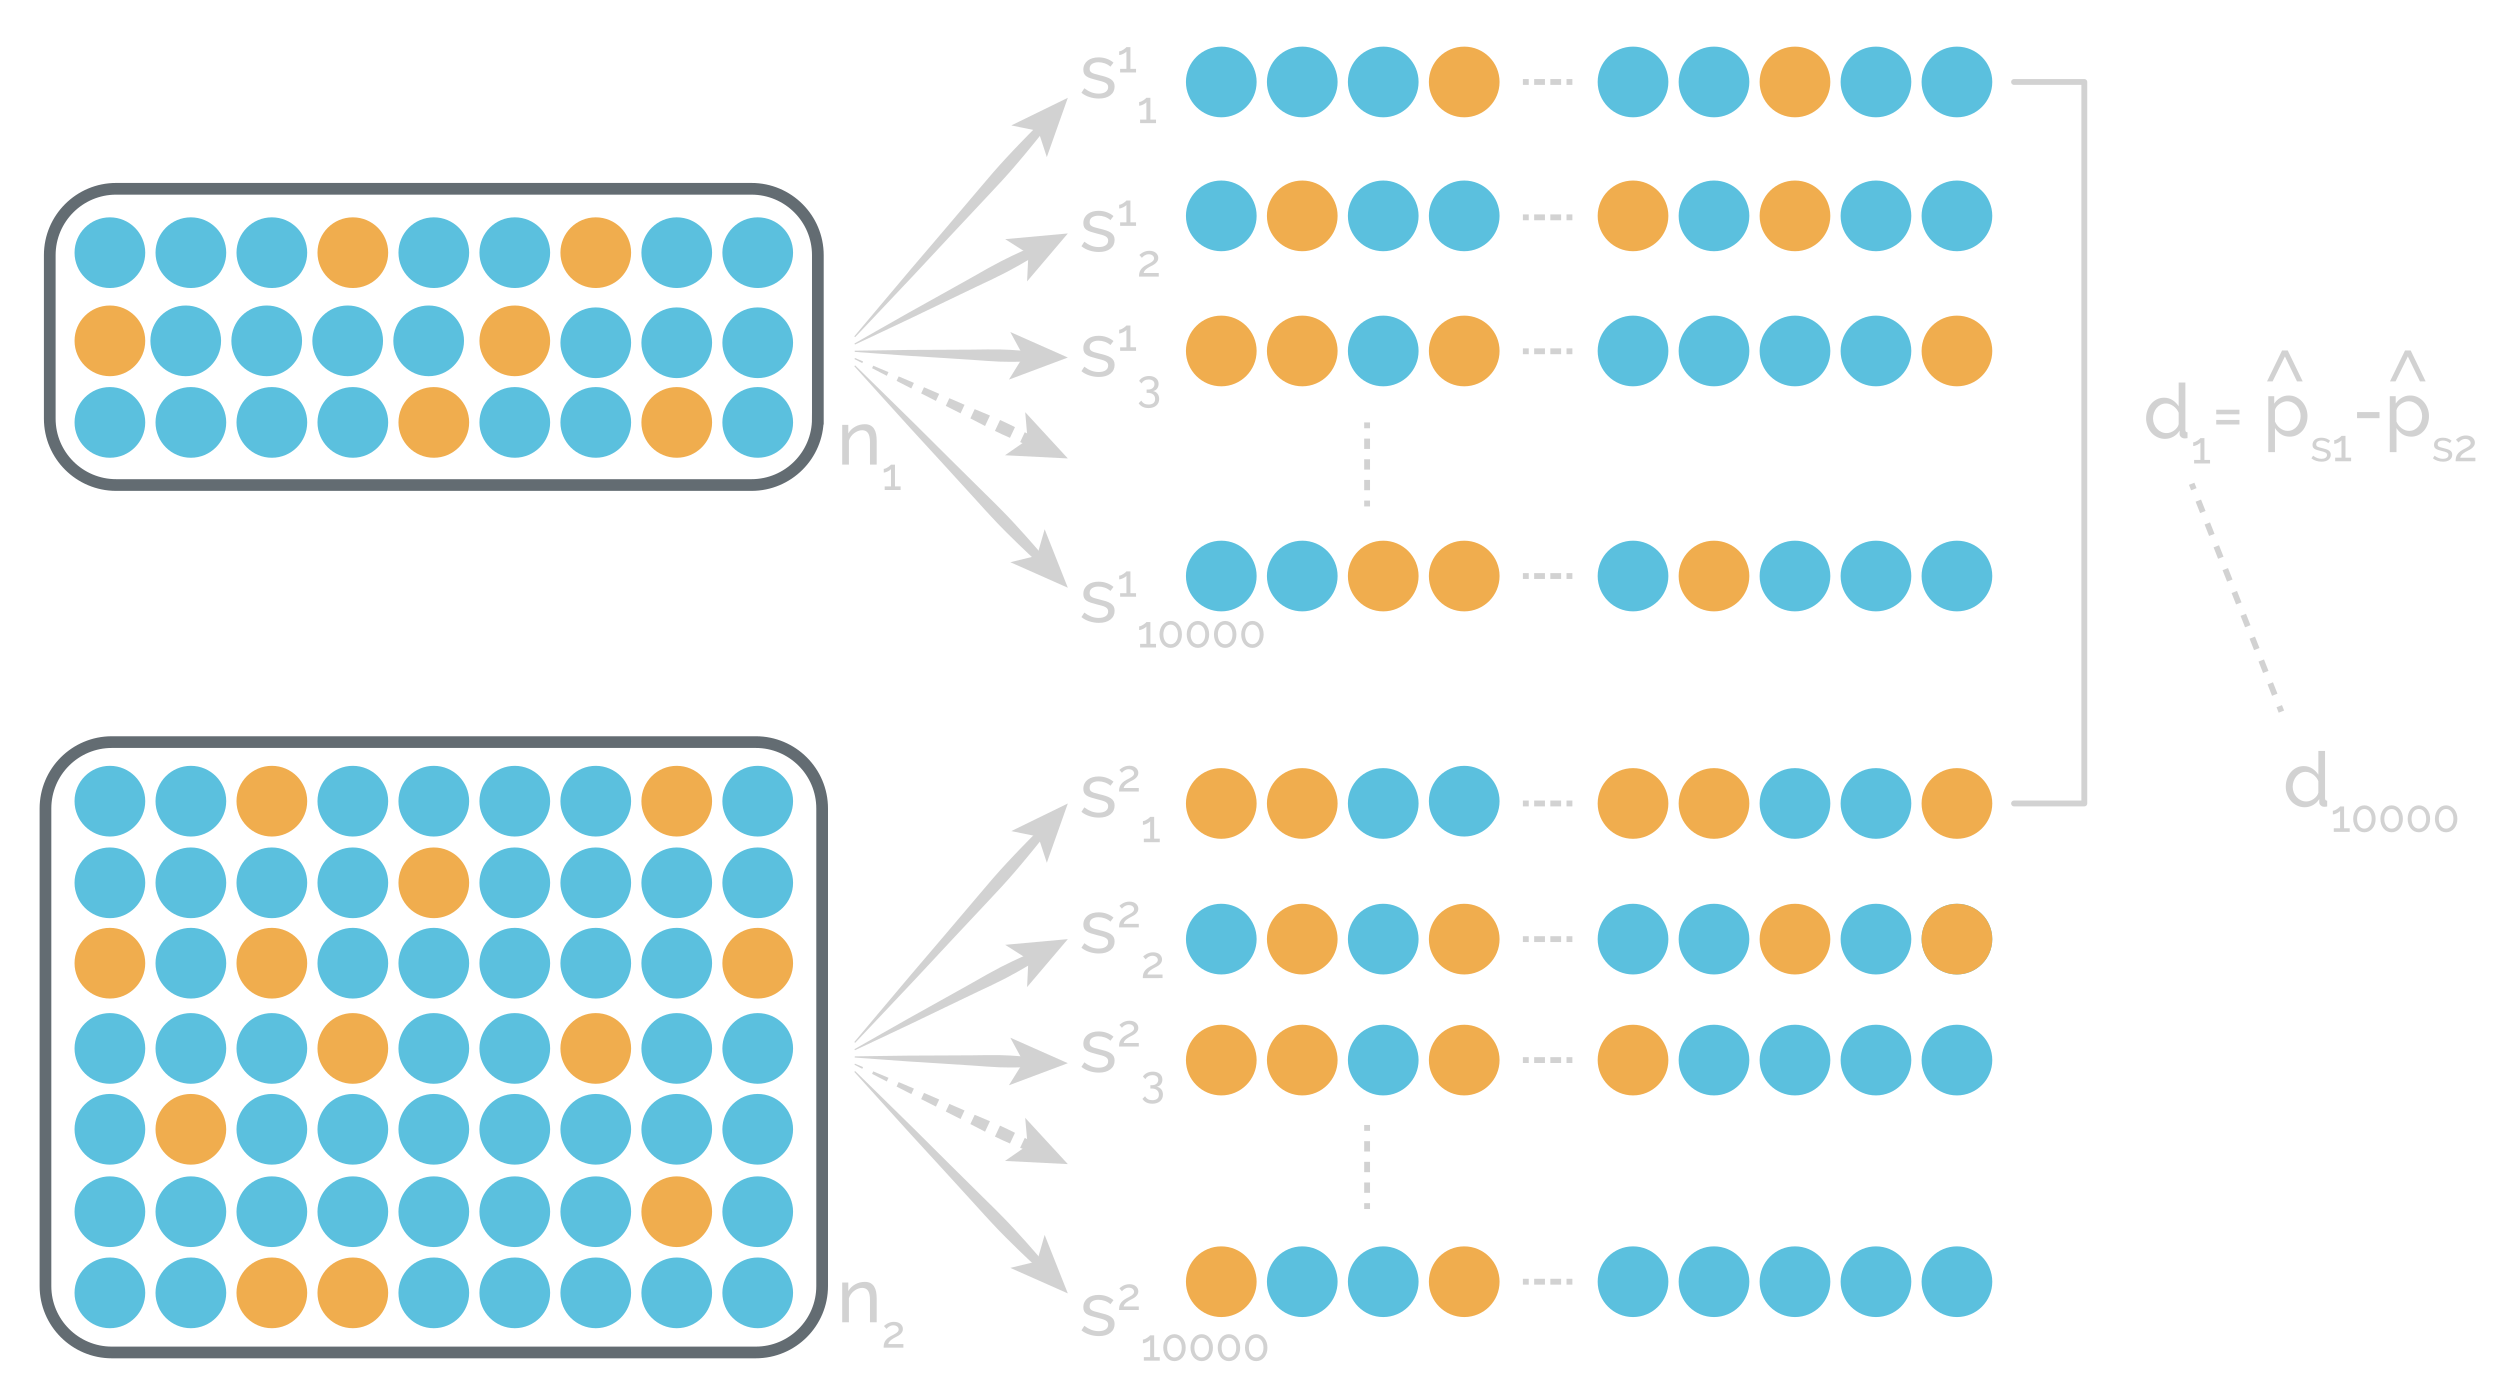 <?xml version="1.0" encoding="utf-8"?>
<!-- Generator: Adobe Illustrator 16.0.4, SVG Export Plug-In . SVG Version: 6.00 Build 0)  -->
<!DOCTYPE svg PUBLIC "-//W3C//DTD SVG 1.1//EN" "http://www.w3.org/Graphics/SVG/1.1/DTD/svg11.dtd">
<svg version="1.1" id="layer1" xmlns="http://www.w3.org/2000/svg" xmlns:xlink="http://www.w3.org/1999/xlink" x="0px" y="0px"
	 width="427px" height="236.5px" viewBox="0 0 427 236.5" enable-background="new 0 0 427 236.5" xml:space="preserve">
<path fill="#5BC0DE" d="M228.463,218.915c0,3.336-2.703,6.039-6.037,6.039s-6.037-2.703-6.037-6.039
	c0-3.332,2.703-6.036,6.037-6.036S228.463,215.583,228.463,218.915z"/>
<path fill="#5BC0DE" d="M340.281,218.915c0,3.336-2.702,6.039-6.037,6.039c-3.334,0-6.037-2.703-6.037-6.039
	c0-3.332,2.703-6.036,6.037-6.036C337.579,212.879,340.281,215.583,340.281,218.915z"/>
<path fill="#5BC0DE" d="M340.281,181.061c0,3.336-2.702,6.039-6.037,6.039c-3.334,0-6.037-2.703-6.037-6.039
	c0-3.332,2.703-6.036,6.037-6.036C337.579,175.024,340.281,177.729,340.281,181.061z"/>
<path fill="#5BC0DE" d="M340.281,160.4c0,3.336-2.702,6.039-6.037,6.039c-3.334,0-6.037-2.703-6.037-6.039
	c0-3.332,2.703-6.036,6.037-6.036C337.579,154.364,340.281,157.068,340.281,160.4z"/>
<path fill="#5BC0DE" d="M214.632,160.4c0,3.336-2.703,6.039-6.037,6.039s-6.037-2.703-6.037-6.039c0-3.332,2.703-6.036,6.037-6.036
	S214.632,157.068,214.632,160.4z"/>
<circle fill="#F0AD4E" cx="236.257" cy="98.387" r="6.037"/>
<circle fill="#F0AD4E" cx="278.92" cy="36.873" r="6.037"/>
<circle fill="#F0AD4E" cx="334.244" cy="59.946" r="6.037"/>
<circle fill="#F0AD4E" cx="222.426" cy="59.946" r="6.037"/>
<circle fill="#F0AD4E" cx="222.426" cy="36.873" r="6.037"/>
<circle fill="#F0AD4E" cx="208.595" cy="59.946" r="6.037"/>
<g>
	<path fill="#D2D2D2" d="M149.738,79.358h-1.144v-3.796c0-0.728-0.11-1.257-0.331-1.586c-0.222-0.33-0.558-0.494-1.008-0.494
		c-0.234,0-0.468,0.045-0.702,0.137c-0.234,0.091-0.455,0.214-0.663,0.37c-0.208,0.156-0.39,0.343-0.546,0.559
		c-0.156,0.217-0.273,0.455-0.351,0.715v4.095h-1.145v-6.786h1.04v1.456c0.269-0.477,0.656-0.858,1.164-1.144
		c0.507-0.286,1.059-0.429,1.657-0.429c0.39,0,0.715,0.071,0.975,0.214s0.468,0.342,0.624,0.598
		c0.156,0.255,0.267,0.557,0.332,0.903c0.064,0.347,0.097,0.724,0.097,1.131V79.358z"/>
	<path fill="#D2D2D2" d="M153.825,83.081v0.606h-2.721v-0.606h1.076v-2.956c-0.046,0.061-0.116,0.125-0.212,0.193
		c-0.097,0.068-0.204,0.131-0.322,0.189c-0.119,0.058-0.241,0.107-0.368,0.147c-0.126,0.041-0.237,0.061-0.333,0.061V80.08
		c0.111,0,0.235-0.032,0.371-0.095c0.137-0.063,0.267-0.137,0.391-0.22c0.124-0.083,0.229-0.164,0.318-0.242
		c0.088-0.079,0.141-0.133,0.155-0.163h0.683v3.721H153.825z"/>
</g>
<g>
	<path fill="#D2D2D2" d="M393.645,137.879c-0.468,0-0.901-0.096-1.3-0.285c-0.398-0.191-0.741-0.447-1.027-0.768
		c-0.285-0.32-0.509-0.693-0.669-1.118c-0.161-0.425-0.24-0.871-0.24-1.339c0-0.477,0.075-0.93,0.228-1.358
		c0.151-0.429,0.363-0.804,0.637-1.124c0.272-0.321,0.598-0.574,0.975-0.762c0.377-0.186,0.791-0.279,1.241-0.279
		c0.547,0,1.034,0.144,1.463,0.43c0.429,0.285,0.77,0.633,1.021,1.039v-4.056h1.145v8.087c0,0.268,0.121,0.406,0.363,0.416v0.987
		c-0.121,0.017-0.219,0.03-0.292,0.039c-0.074,0.009-0.146,0.013-0.215,0.013c-0.226,0-0.423-0.076-0.592-0.227
		c-0.169-0.152-0.253-0.328-0.253-0.527v-0.572c-0.269,0.442-0.626,0.787-1.072,1.033
		C394.608,137.756,394.139,137.879,393.645,137.879z M393.918,136.891c0.208,0,0.422-0.039,0.644-0.117
		c0.221-0.078,0.429-0.186,0.624-0.324c0.194-0.139,0.363-0.301,0.507-0.488c0.143-0.186,0.236-0.383,0.279-0.591v-1.95
		c-0.078-0.217-0.195-0.422-0.351-0.617c-0.156-0.195-0.332-0.364-0.526-0.508c-0.195-0.143-0.403-0.255-0.624-0.338
		c-0.222-0.082-0.44-0.123-0.657-0.123c-0.338,0-0.644,0.072-0.916,0.215c-0.273,0.143-0.507,0.334-0.702,0.572
		s-0.345,0.511-0.448,0.818c-0.104,0.308-0.156,0.622-0.156,0.942c0,0.339,0.061,0.661,0.182,0.969s0.286,0.574,0.494,0.8
		c0.208,0.225,0.453,0.404,0.734,0.539C393.283,136.824,393.588,136.891,393.918,136.891z"/>
	<path fill="#D2D2D2" d="M401.332,141.472v0.606h-2.721v-0.606h1.076v-2.956c-0.046,0.061-0.116,0.125-0.212,0.193
		c-0.097,0.068-0.204,0.132-0.322,0.189c-0.119,0.059-0.241,0.107-0.368,0.148c-0.126,0.04-0.237,0.061-0.333,0.061v-0.637
		c0.111,0,0.235-0.031,0.371-0.095c0.137-0.063,0.267-0.137,0.391-0.22c0.124-0.084,0.229-0.164,0.318-0.242
		c0.088-0.079,0.141-0.133,0.155-0.164h0.683v3.722H401.332z"/>
	<path fill="#D2D2D2" d="M405.758,139.857c0,0.334-0.048,0.641-0.144,0.921c-0.097,0.28-0.23,0.522-0.402,0.728
		s-0.375,0.363-0.609,0.478c-0.235,0.114-0.489,0.171-0.762,0.171c-0.278,0-0.535-0.057-0.77-0.171
		c-0.235-0.114-0.438-0.272-0.606-0.478s-0.302-0.447-0.397-0.728c-0.097-0.28-0.145-0.587-0.145-0.921s0.048-0.641,0.145-0.921
		c0.096-0.28,0.229-0.522,0.397-0.728s0.371-0.365,0.606-0.481c0.234-0.116,0.491-0.175,0.77-0.175c0.272,0,0.526,0.059,0.762,0.175
		c0.234,0.116,0.438,0.276,0.609,0.481s0.306,0.447,0.402,0.728C405.71,139.217,405.758,139.523,405.758,139.857z M405.083,139.857
		c0-0.248-0.03-0.475-0.091-0.682s-0.146-0.386-0.258-0.535c-0.11-0.148-0.242-0.264-0.394-0.344
		c-0.151-0.082-0.318-0.122-0.5-0.122c-0.188,0-0.358,0.04-0.512,0.122c-0.154,0.08-0.286,0.195-0.395,0.344
		c-0.108,0.149-0.193,0.328-0.254,0.535s-0.091,0.434-0.091,0.682c0,0.253,0.03,0.481,0.091,0.686
		c0.061,0.205,0.146,0.381,0.254,0.527s0.24,0.26,0.395,0.341c0.153,0.081,0.324,0.121,0.512,0.121c0.182,0,0.349-0.04,0.5-0.121
		s0.283-0.194,0.394-0.341c0.111-0.146,0.197-0.322,0.258-0.527C405.053,140.339,405.083,140.11,405.083,139.857z"/>
	<path fill="#D2D2D2" d="M410.411,139.857c0,0.334-0.048,0.641-0.144,0.921c-0.097,0.28-0.23,0.522-0.402,0.728
		s-0.375,0.363-0.609,0.478c-0.235,0.114-0.489,0.171-0.762,0.171c-0.278,0-0.535-0.057-0.77-0.171
		c-0.235-0.114-0.438-0.272-0.606-0.478s-0.302-0.447-0.397-0.728c-0.097-0.28-0.145-0.587-0.145-0.921s0.048-0.641,0.145-0.921
		c0.096-0.28,0.229-0.522,0.397-0.728s0.371-0.365,0.606-0.481c0.234-0.116,0.491-0.175,0.77-0.175c0.272,0,0.526,0.059,0.762,0.175
		c0.234,0.116,0.438,0.276,0.609,0.481s0.306,0.447,0.402,0.728C410.363,139.217,410.411,139.523,410.411,139.857z M409.736,139.857
		c0-0.248-0.03-0.475-0.091-0.682s-0.146-0.386-0.258-0.535c-0.11-0.148-0.242-0.264-0.394-0.344
		c-0.151-0.082-0.318-0.122-0.5-0.122c-0.188,0-0.358,0.04-0.512,0.122c-0.154,0.08-0.286,0.195-0.395,0.344
		c-0.108,0.149-0.193,0.328-0.254,0.535s-0.091,0.434-0.091,0.682c0,0.253,0.03,0.481,0.091,0.686
		c0.061,0.205,0.146,0.381,0.254,0.527s0.24,0.26,0.395,0.341c0.153,0.081,0.324,0.121,0.512,0.121c0.182,0,0.349-0.04,0.5-0.121
		s0.283-0.194,0.394-0.341c0.111-0.146,0.197-0.322,0.258-0.527C409.706,140.339,409.736,140.11,409.736,139.857z"/>
	<path fill="#D2D2D2" d="M415.064,139.857c0,0.334-0.048,0.641-0.144,0.921c-0.097,0.28-0.23,0.522-0.402,0.728
		s-0.375,0.363-0.609,0.478c-0.235,0.114-0.489,0.171-0.762,0.171c-0.278,0-0.535-0.057-0.77-0.171
		c-0.235-0.114-0.438-0.272-0.606-0.478s-0.302-0.447-0.397-0.728c-0.097-0.28-0.145-0.587-0.145-0.921s0.048-0.641,0.145-0.921
		c0.096-0.28,0.229-0.522,0.397-0.728s0.371-0.365,0.606-0.481c0.234-0.116,0.491-0.175,0.77-0.175c0.272,0,0.526,0.059,0.762,0.175
		c0.234,0.116,0.438,0.276,0.609,0.481s0.306,0.447,0.402,0.728C415.017,139.217,415.064,139.523,415.064,139.857z M414.39,139.857
		c0-0.248-0.03-0.475-0.091-0.682s-0.146-0.386-0.258-0.535c-0.11-0.148-0.242-0.264-0.394-0.344
		c-0.151-0.082-0.318-0.122-0.5-0.122c-0.188,0-0.358,0.04-0.512,0.122c-0.154,0.08-0.286,0.195-0.395,0.344
		c-0.108,0.149-0.193,0.328-0.254,0.535s-0.091,0.434-0.091,0.682c0,0.253,0.03,0.481,0.091,0.686
		c0.061,0.205,0.146,0.381,0.254,0.527s0.24,0.26,0.395,0.341c0.153,0.081,0.324,0.121,0.512,0.121c0.182,0,0.349-0.04,0.5-0.121
		s0.283-0.194,0.394-0.341c0.111-0.146,0.197-0.322,0.258-0.527C414.359,140.339,414.39,140.11,414.39,139.857z"/>
	<path fill="#D2D2D2" d="M419.718,139.857c0,0.334-0.048,0.641-0.144,0.921c-0.097,0.28-0.23,0.522-0.402,0.728
		s-0.375,0.363-0.609,0.478c-0.235,0.114-0.489,0.171-0.762,0.171c-0.278,0-0.535-0.057-0.77-0.171
		c-0.235-0.114-0.438-0.272-0.606-0.478s-0.302-0.447-0.397-0.728c-0.097-0.28-0.145-0.587-0.145-0.921s0.048-0.641,0.145-0.921
		c0.096-0.28,0.229-0.522,0.397-0.728s0.371-0.365,0.606-0.481c0.234-0.116,0.491-0.175,0.77-0.175c0.272,0,0.526,0.059,0.762,0.175
		c0.234,0.116,0.438,0.276,0.609,0.481s0.306,0.447,0.402,0.728C419.67,139.217,419.718,139.523,419.718,139.857z M419.043,139.857
		c0-0.248-0.03-0.475-0.091-0.682s-0.146-0.386-0.258-0.535c-0.11-0.148-0.242-0.264-0.394-0.344
		c-0.151-0.082-0.318-0.122-0.5-0.122c-0.188,0-0.358,0.04-0.512,0.122c-0.154,0.08-0.286,0.195-0.395,0.344
		c-0.108,0.149-0.193,0.328-0.254,0.535s-0.091,0.434-0.091,0.682c0,0.253,0.03,0.481,0.091,0.686
		c0.061,0.205,0.146,0.381,0.254,0.527s0.24,0.26,0.395,0.341c0.153,0.081,0.324,0.121,0.512,0.121c0.182,0,0.349-0.04,0.5-0.121
		s0.283-0.194,0.394-0.341c0.111-0.146,0.197-0.322,0.258-0.527C419.013,140.339,419.043,140.11,419.043,139.857z"/>
</g>
<g>
	<path fill="#D2D2D2" d="M187.688,16.832c-0.546,0-1.083-0.084-1.611-0.253c-0.529-0.169-0.984-0.414-1.365-0.734l0.494-0.767
		c0.398,0.304,0.797,0.531,1.195,0.683s0.819,0.228,1.262,0.228c0.493,0,0.886-0.098,1.176-0.292
		c0.291-0.195,0.436-0.47,0.436-0.826c0-0.165-0.039-0.306-0.116-0.422c-0.078-0.117-0.195-0.219-0.352-0.306
		c-0.156-0.086-0.355-0.165-0.598-0.234c-0.243-0.069-0.524-0.143-0.846-0.221c-0.407-0.104-0.758-0.204-1.053-0.299
		s-0.537-0.208-0.728-0.338c-0.191-0.13-0.33-0.286-0.416-0.468c-0.087-0.182-0.13-0.407-0.13-0.676
		c0-0.338,0.066-0.639,0.201-0.904c0.134-0.264,0.318-0.485,0.553-0.663c0.233-0.178,0.509-0.312,0.825-0.403
		c0.316-0.091,0.656-0.136,1.021-0.136c0.512,0,0.988,0.083,1.43,0.247c0.442,0.165,0.814,0.381,1.118,0.65l-0.52,0.689
		c-0.286-0.251-0.607-0.44-0.962-0.565c-0.355-0.125-0.72-0.188-1.093-0.188c-0.416,0-0.769,0.089-1.06,0.266
		c-0.29,0.178-0.436,0.462-0.436,0.852c0,0.156,0.028,0.286,0.085,0.39s0.149,0.195,0.279,0.273s0.297,0.147,0.501,0.208
		c0.203,0.061,0.448,0.126,0.734,0.195c0.45,0.104,0.843,0.21,1.177,0.319c0.333,0.108,0.61,0.236,0.832,0.383
		c0.221,0.147,0.385,0.321,0.493,0.52c0.108,0.2,0.163,0.442,0.163,0.728c0,0.633-0.243,1.135-0.729,1.508
		C189.166,16.646,188.511,16.832,187.688,16.832z"/>
	<path fill="#D2D2D2" d="M194.037,11.767v0.606h-2.721v-0.606h1.076V8.811c-0.046,0.061-0.116,0.125-0.212,0.193
		c-0.097,0.068-0.204,0.131-0.322,0.189c-0.119,0.058-0.241,0.107-0.368,0.147c-0.126,0.041-0.237,0.061-0.333,0.061V8.766
		c0.111,0,0.235-0.032,0.371-0.095c0.137-0.063,0.267-0.137,0.391-0.22c0.124-0.083,0.229-0.164,0.318-0.242
		c0.088-0.079,0.141-0.133,0.155-0.163h0.683v3.721H194.037z"/>
	<path fill="#D2D2D2" d="M197.447,20.425v0.606h-2.721v-0.606h1.076v-2.956c-0.046,0.061-0.116,0.125-0.212,0.193
		c-0.097,0.068-0.204,0.131-0.322,0.189c-0.119,0.058-0.241,0.107-0.368,0.147c-0.126,0.041-0.237,0.061-0.333,0.061v-0.636
		c0.111,0,0.235-0.032,0.371-0.095c0.137-0.063,0.267-0.137,0.391-0.22c0.124-0.083,0.229-0.164,0.318-0.242
		c0.088-0.079,0.141-0.133,0.155-0.163h0.683v3.721H197.447z"/>
</g>
<g>
	<path fill="#D2D2D2" d="M187.688,43.04c-0.546,0-1.083-0.084-1.611-0.253c-0.529-0.169-0.984-0.414-1.365-0.734l0.494-0.767
		c0.398,0.304,0.797,0.531,1.195,0.683s0.819,0.228,1.262,0.228c0.493,0,0.886-0.098,1.176-0.292
		c0.291-0.195,0.436-0.47,0.436-0.826c0-0.165-0.039-0.306-0.116-0.422c-0.078-0.117-0.195-0.219-0.352-0.306
		c-0.156-0.086-0.355-0.165-0.598-0.234c-0.243-0.069-0.524-0.143-0.846-0.221c-0.407-0.104-0.758-0.204-1.053-0.299
		s-0.537-0.208-0.728-0.338c-0.191-0.13-0.33-0.286-0.416-0.468c-0.087-0.182-0.13-0.407-0.13-0.676
		c0-0.338,0.066-0.639,0.201-0.904c0.134-0.264,0.318-0.485,0.553-0.663c0.233-0.178,0.509-0.312,0.825-0.403
		c0.316-0.091,0.656-0.136,1.021-0.136c0.512,0,0.988,0.083,1.43,0.247c0.442,0.165,0.814,0.381,1.118,0.65l-0.52,0.689
		c-0.286-0.251-0.607-0.44-0.962-0.565c-0.355-0.125-0.72-0.188-1.093-0.188c-0.416,0-0.769,0.089-1.06,0.266
		c-0.29,0.178-0.436,0.462-0.436,0.852c0,0.156,0.028,0.286,0.085,0.39s0.149,0.195,0.279,0.273s0.297,0.147,0.501,0.208
		c0.203,0.061,0.448,0.126,0.734,0.195c0.45,0.104,0.843,0.21,1.177,0.319c0.333,0.108,0.61,0.236,0.832,0.383
		c0.221,0.147,0.385,0.321,0.493,0.52c0.108,0.2,0.163,0.442,0.163,0.728c0,0.633-0.243,1.135-0.729,1.508
		C189.166,42.854,188.511,43.04,187.688,43.04z"/>
	<path fill="#D2D2D2" d="M194.037,37.975v0.606h-2.721v-0.606h1.076v-2.956c-0.046,0.061-0.116,0.125-0.212,0.193
		c-0.097,0.068-0.204,0.131-0.322,0.189c-0.119,0.058-0.241,0.107-0.368,0.147c-0.126,0.041-0.237,0.061-0.333,0.061v-0.636
		c0.111,0,0.235-0.032,0.371-0.095c0.137-0.063,0.267-0.137,0.391-0.22c0.124-0.083,0.229-0.164,0.318-0.242
		c0.088-0.079,0.141-0.133,0.155-0.163h0.683v3.721H194.037z"/>
	<path fill="#D2D2D2" d="M194.544,47.239c0-0.202,0.016-0.392,0.049-0.568s0.095-0.346,0.186-0.508s0.216-0.316,0.375-0.462
		s0.368-0.293,0.626-0.439c0.151-0.081,0.306-0.161,0.462-0.239s0.3-0.162,0.429-0.25s0.234-0.183,0.318-0.284
		c0.083-0.101,0.125-0.22,0.125-0.356c0-0.086-0.021-0.172-0.061-0.258c-0.041-0.086-0.099-0.162-0.175-0.227
		c-0.076-0.066-0.171-0.119-0.284-0.159s-0.244-0.061-0.391-0.061c-0.151,0-0.289,0.021-0.413,0.064
		c-0.123,0.043-0.233,0.096-0.329,0.159c-0.097,0.063-0.18,0.13-0.25,0.201c-0.071,0.071-0.129,0.134-0.175,0.189l-0.432-0.485
		c0.04-0.045,0.108-0.107,0.204-0.186c0.097-0.078,0.218-0.158,0.364-0.239c0.146-0.081,0.315-0.15,0.508-0.208
		c0.191-0.058,0.406-0.087,0.645-0.087c0.231,0,0.441,0.032,0.629,0.095c0.187,0.063,0.345,0.15,0.474,0.261
		c0.129,0.111,0.229,0.242,0.299,0.391c0.071,0.149,0.106,0.307,0.106,0.474c0,0.197-0.043,0.369-0.129,0.515
		c-0.086,0.147-0.19,0.275-0.314,0.387s-0.257,0.206-0.398,0.284c-0.141,0.079-0.268,0.146-0.379,0.201
		c-0.11,0.056-0.235,0.123-0.375,0.201c-0.139,0.078-0.271,0.167-0.397,0.265c-0.127,0.099-0.236,0.208-0.33,0.33
		s-0.152,0.253-0.178,0.394h2.584v0.606H194.544z"/>
</g>
<g>
	<path fill="#D2D2D2" d="M187.688,64.384c-0.546,0-1.083-0.084-1.611-0.253c-0.529-0.169-0.984-0.414-1.365-0.734l0.494-0.767
		c0.398,0.304,0.797,0.531,1.195,0.683s0.819,0.228,1.262,0.228c0.493,0,0.886-0.098,1.176-0.292
		c0.291-0.195,0.436-0.47,0.436-0.826c0-0.165-0.039-0.306-0.116-0.422c-0.078-0.117-0.195-0.219-0.352-0.306
		c-0.156-0.086-0.355-0.165-0.598-0.234c-0.243-0.069-0.524-0.143-0.846-0.221c-0.407-0.104-0.758-0.204-1.053-0.299
		s-0.537-0.208-0.728-0.338c-0.191-0.13-0.33-0.286-0.416-0.468c-0.087-0.182-0.13-0.407-0.13-0.676
		c0-0.338,0.066-0.639,0.201-0.904c0.134-0.264,0.318-0.485,0.553-0.663c0.233-0.178,0.509-0.312,0.825-0.403
		c0.316-0.091,0.656-0.136,1.021-0.136c0.512,0,0.988,0.083,1.43,0.247c0.442,0.165,0.814,0.381,1.118,0.65l-0.52,0.689
		c-0.286-0.251-0.607-0.44-0.962-0.565c-0.355-0.125-0.72-0.188-1.093-0.188c-0.416,0-0.769,0.089-1.06,0.266
		c-0.29,0.178-0.436,0.462-0.436,0.852c0,0.156,0.028,0.286,0.085,0.39s0.149,0.195,0.279,0.273s0.297,0.147,0.501,0.208
		c0.203,0.061,0.448,0.126,0.734,0.195c0.45,0.104,0.843,0.21,1.177,0.319c0.333,0.108,0.61,0.236,0.832,0.383
		c0.221,0.147,0.385,0.321,0.493,0.52c0.108,0.2,0.163,0.442,0.163,0.728c0,0.633-0.243,1.135-0.729,1.508
		C189.166,64.198,188.511,64.384,187.688,64.384z"/>
	<path fill="#D2D2D2" d="M194.037,59.319v0.606h-2.721v-0.606h1.076v-2.956c-0.046,0.061-0.116,0.125-0.212,0.193
		c-0.097,0.068-0.204,0.131-0.322,0.189c-0.119,0.058-0.241,0.107-0.368,0.147c-0.126,0.041-0.237,0.061-0.333,0.061v-0.636
		c0.111,0,0.235-0.032,0.371-0.095c0.137-0.063,0.267-0.137,0.391-0.22c0.124-0.083,0.229-0.164,0.318-0.242
		c0.088-0.079,0.141-0.133,0.155-0.163h0.683v3.721H194.037z"/>
	<path fill="#D2D2D2" d="M196.931,66.795c0.323,0.056,0.58,0.205,0.77,0.447c0.189,0.242,0.284,0.543,0.284,0.902
		c0,0.232-0.043,0.444-0.129,0.637c-0.086,0.192-0.208,0.356-0.367,0.492c-0.159,0.137-0.351,0.242-0.572,0.315
		c-0.223,0.073-0.47,0.11-0.743,0.11c-0.384,0-0.721-0.072-1.012-0.216c-0.29-0.144-0.517-0.347-0.678-0.61l0.447-0.447
		c0.115,0.207,0.272,0.37,0.47,0.489c0.196,0.119,0.454,0.178,0.772,0.178c0.349,0,0.623-0.079,0.822-0.235
		c0.2-0.157,0.3-0.394,0.3-0.712s-0.107-0.572-0.322-0.762s-0.526-0.284-0.936-0.284h-0.197v-0.561h0.212
		c0.364,0,0.643-0.087,0.838-0.261c0.194-0.174,0.292-0.396,0.292-0.664c0-0.268-0.094-0.467-0.281-0.599
		c-0.187-0.131-0.422-0.197-0.704-0.197c-0.278,0-0.522,0.059-0.731,0.178c-0.21,0.119-0.373,0.284-0.489,0.497l-0.409-0.424
		c0.065-0.126,0.155-0.241,0.27-0.345c0.113-0.104,0.244-0.193,0.394-0.269c0.149-0.076,0.311-0.134,0.485-0.174
		c0.174-0.041,0.357-0.061,0.549-0.061c0.238,0,0.456,0.033,0.656,0.099c0.199,0.066,0.371,0.157,0.516,0.273
		c0.144,0.116,0.255,0.258,0.333,0.424c0.078,0.167,0.117,0.352,0.117,0.553c0,0.152-0.021,0.296-0.064,0.432
		s-0.105,0.26-0.189,0.372c-0.083,0.111-0.185,0.203-0.303,0.276C197.21,66.72,197.078,66.77,196.931,66.795z"/>
</g>
<g>
	<path fill="#D2D2D2" d="M187.688,106.385c-0.546,0-1.083-0.085-1.611-0.254c-0.529-0.169-0.984-0.414-1.365-0.734l0.494-0.768
		c0.398,0.305,0.797,0.531,1.195,0.684c0.398,0.151,0.819,0.227,1.262,0.227c0.493,0,0.886-0.098,1.176-0.292
		c0.291-0.195,0.436-0.47,0.436-0.825c0-0.165-0.039-0.307-0.116-0.423c-0.078-0.117-0.195-0.219-0.352-0.306
		c-0.156-0.086-0.355-0.164-0.598-0.234c-0.243-0.068-0.524-0.143-0.846-0.221c-0.407-0.104-0.758-0.203-1.053-0.299
		s-0.537-0.208-0.728-0.338c-0.191-0.131-0.33-0.286-0.416-0.469c-0.087-0.182-0.13-0.406-0.13-0.676
		c0-0.338,0.066-0.639,0.201-0.903c0.134-0.265,0.318-0.485,0.553-0.663c0.233-0.178,0.509-0.312,0.825-0.402
		c0.316-0.092,0.656-0.137,1.021-0.137c0.512,0,0.988,0.082,1.43,0.247c0.442,0.165,0.814,0.382,1.118,0.649l-0.52,0.689
		c-0.286-0.252-0.607-0.439-0.962-0.565c-0.355-0.126-0.72-0.188-1.093-0.188c-0.416,0-0.769,0.089-1.06,0.266
		c-0.29,0.178-0.436,0.463-0.436,0.852c0,0.156,0.028,0.287,0.085,0.391s0.149,0.195,0.279,0.273s0.297,0.146,0.501,0.207
		c0.203,0.061,0.448,0.127,0.734,0.195c0.45,0.104,0.843,0.211,1.177,0.318c0.333,0.109,0.61,0.236,0.832,0.384
		c0.221,0.147,0.385,0.321,0.493,0.521s0.163,0.441,0.163,0.728c0,0.633-0.243,1.136-0.729,1.508
		C189.166,106.198,188.511,106.385,187.688,106.385z"/>
	<path fill="#D2D2D2" d="M194.037,101.318v0.607h-2.721v-0.607h1.076v-2.955c-0.046,0.061-0.116,0.125-0.212,0.193
		c-0.097,0.068-0.204,0.131-0.322,0.189c-0.119,0.059-0.241,0.107-0.368,0.147c-0.126,0.04-0.237,0.061-0.333,0.061v-0.636
		c0.111,0,0.235-0.032,0.371-0.096c0.137-0.062,0.267-0.137,0.391-0.22s0.229-0.164,0.318-0.242
		c0.088-0.079,0.141-0.133,0.155-0.163h0.683v3.721H194.037z"/>
	<path fill="#D2D2D2" d="M197.447,109.977v0.607h-2.721v-0.607h1.076v-2.955c-0.046,0.061-0.116,0.125-0.212,0.193
		c-0.097,0.068-0.204,0.131-0.322,0.189c-0.119,0.059-0.241,0.107-0.368,0.147c-0.126,0.04-0.237,0.061-0.333,0.061v-0.636
		c0.111,0,0.235-0.032,0.371-0.096c0.137-0.062,0.267-0.137,0.391-0.22s0.229-0.164,0.318-0.242
		c0.088-0.079,0.141-0.133,0.155-0.163h0.683v3.721H197.447z"/>
	<path fill="#D2D2D2" d="M201.873,108.363c0,0.333-0.048,0.641-0.144,0.92c-0.097,0.281-0.23,0.523-0.402,0.729
		c-0.172,0.204-0.375,0.363-0.609,0.477c-0.235,0.114-0.489,0.171-0.762,0.171c-0.278,0-0.535-0.057-0.77-0.171
		c-0.235-0.113-0.438-0.272-0.606-0.477c-0.169-0.205-0.302-0.447-0.397-0.729c-0.097-0.279-0.145-0.587-0.145-0.92
		c0-0.334,0.048-0.641,0.145-0.922c0.096-0.279,0.229-0.522,0.397-0.727c0.169-0.205,0.371-0.365,0.606-0.482
		c0.234-0.115,0.491-0.174,0.77-0.174c0.272,0,0.526,0.059,0.762,0.174c0.234,0.117,0.438,0.277,0.609,0.482
		c0.172,0.204,0.306,0.447,0.402,0.727C201.825,107.723,201.873,108.029,201.873,108.363z M201.198,108.363
		c0-0.248-0.03-0.475-0.091-0.683c-0.061-0.207-0.146-0.386-0.258-0.534c-0.11-0.148-0.242-0.264-0.394-0.345
		s-0.318-0.122-0.5-0.122c-0.188,0-0.358,0.041-0.512,0.122c-0.154,0.081-0.286,0.196-0.395,0.345s-0.193,0.327-0.254,0.534
		c-0.061,0.208-0.091,0.435-0.091,0.683c0,0.252,0.03,0.48,0.091,0.686s0.146,0.381,0.254,0.527s0.24,0.26,0.395,0.34
		c0.153,0.082,0.324,0.121,0.512,0.121c0.182,0,0.349-0.039,0.5-0.121c0.151-0.08,0.283-0.193,0.394-0.34
		c0.111-0.146,0.197-0.322,0.258-0.527S201.198,108.615,201.198,108.363z"/>
	<path fill="#D2D2D2" d="M206.525,108.363c0,0.333-0.047,0.641-0.143,0.92c-0.098,0.281-0.23,0.523-0.402,0.729
		c-0.172,0.204-0.375,0.363-0.609,0.477c-0.236,0.114-0.49,0.171-0.762,0.171c-0.278,0-0.535-0.057-0.77-0.171
		c-0.235-0.113-0.438-0.272-0.606-0.477c-0.169-0.205-0.302-0.447-0.397-0.729c-0.097-0.279-0.145-0.587-0.145-0.92
		c0-0.334,0.048-0.641,0.145-0.922c0.096-0.279,0.229-0.522,0.397-0.727c0.169-0.205,0.371-0.365,0.606-0.482
		c0.234-0.115,0.491-0.174,0.77-0.174c0.272,0,0.526,0.059,0.762,0.174c0.234,0.117,0.438,0.277,0.609,0.482
		c0.172,0.204,0.305,0.447,0.402,0.727C206.479,107.723,206.525,108.029,206.525,108.363z M205.852,108.363
		c0-0.248-0.031-0.475-0.092-0.683c-0.061-0.207-0.146-0.386-0.258-0.534c-0.109-0.148-0.242-0.264-0.393-0.345
		c-0.152-0.081-0.319-0.122-0.5-0.122c-0.188,0-0.358,0.041-0.512,0.122c-0.154,0.081-0.286,0.196-0.395,0.345
		s-0.193,0.327-0.254,0.534c-0.061,0.208-0.091,0.435-0.091,0.683c0,0.252,0.03,0.48,0.091,0.686s0.146,0.381,0.254,0.527
		s0.24,0.26,0.395,0.34c0.153,0.082,0.324,0.121,0.512,0.121c0.182,0,0.349-0.039,0.5-0.121c0.15-0.08,0.283-0.193,0.393-0.34
		c0.111-0.146,0.197-0.322,0.258-0.527S205.852,108.615,205.852,108.363z"/>
	<path fill="#D2D2D2" d="M211.18,108.363c0,0.333-0.049,0.641-0.145,0.92c-0.096,0.281-0.23,0.523-0.402,0.729
		c-0.172,0.204-0.375,0.363-0.609,0.477c-0.234,0.114-0.488,0.171-0.762,0.171c-0.277,0-0.535-0.057-0.77-0.171
		c-0.234-0.113-0.438-0.272-0.605-0.477c-0.17-0.205-0.303-0.447-0.398-0.729c-0.096-0.279-0.145-0.587-0.145-0.92
		c0-0.334,0.049-0.641,0.145-0.922c0.096-0.279,0.229-0.522,0.398-0.727c0.168-0.205,0.371-0.365,0.605-0.482
		c0.234-0.115,0.492-0.174,0.77-0.174c0.273,0,0.527,0.059,0.762,0.174c0.234,0.117,0.438,0.277,0.609,0.482
		c0.172,0.204,0.307,0.447,0.402,0.727C211.131,107.723,211.18,108.029,211.18,108.363z M210.504,108.363
		c0-0.248-0.029-0.475-0.09-0.683c-0.061-0.207-0.146-0.386-0.258-0.534s-0.242-0.264-0.395-0.345
		c-0.15-0.081-0.318-0.122-0.5-0.122c-0.188,0-0.357,0.041-0.512,0.122s-0.285,0.196-0.395,0.345
		c-0.107,0.148-0.193,0.327-0.254,0.534c-0.061,0.208-0.09,0.435-0.09,0.683c0,0.252,0.029,0.48,0.09,0.686s0.146,0.381,0.254,0.527
		c0.109,0.146,0.24,0.26,0.395,0.34c0.154,0.082,0.324,0.121,0.512,0.121c0.182,0,0.35-0.039,0.5-0.121
		c0.152-0.08,0.283-0.193,0.395-0.34s0.197-0.322,0.258-0.527S210.504,108.615,210.504,108.363z"/>
	<path fill="#D2D2D2" d="M215.832,108.363c0,0.333-0.047,0.641-0.143,0.92c-0.098,0.281-0.23,0.523-0.402,0.729
		c-0.172,0.204-0.375,0.363-0.609,0.477c-0.236,0.114-0.49,0.171-0.762,0.171c-0.279,0-0.535-0.057-0.77-0.171
		c-0.236-0.113-0.438-0.272-0.607-0.477c-0.168-0.205-0.301-0.447-0.396-0.729c-0.098-0.279-0.145-0.587-0.145-0.92
		c0-0.334,0.047-0.641,0.145-0.922c0.096-0.279,0.229-0.522,0.396-0.727c0.17-0.205,0.371-0.365,0.607-0.482
		c0.234-0.115,0.49-0.174,0.77-0.174c0.271,0,0.525,0.059,0.762,0.174c0.234,0.117,0.438,0.277,0.609,0.482
		c0.172,0.204,0.305,0.447,0.402,0.727C215.785,107.723,215.832,108.029,215.832,108.363z M215.158,108.363
		c0-0.248-0.031-0.475-0.092-0.683c-0.061-0.207-0.146-0.386-0.258-0.534c-0.109-0.148-0.242-0.264-0.393-0.345
		c-0.152-0.081-0.318-0.122-0.5-0.122c-0.188,0-0.359,0.041-0.512,0.122c-0.154,0.081-0.287,0.196-0.395,0.345
		c-0.109,0.148-0.193,0.327-0.254,0.534c-0.061,0.208-0.092,0.435-0.092,0.683c0,0.252,0.031,0.48,0.092,0.686
		s0.145,0.381,0.254,0.527c0.107,0.146,0.24,0.26,0.395,0.34c0.152,0.082,0.324,0.121,0.512,0.121c0.182,0,0.348-0.039,0.5-0.121
		c0.15-0.08,0.283-0.193,0.393-0.34c0.111-0.146,0.197-0.322,0.258-0.527S215.158,108.615,215.158,108.363z"/>
</g>
<g>
	<path fill="#D2D2D2" d="M187.688,139.652c-0.546,0-1.083-0.084-1.611-0.254c-0.529-0.168-0.984-0.413-1.365-0.734l0.494-0.767
		c0.398,0.304,0.797,0.53,1.195,0.683s0.819,0.228,1.262,0.228c0.493,0,0.886-0.098,1.176-0.292
		c0.291-0.195,0.436-0.471,0.436-0.826c0-0.164-0.039-0.306-0.116-0.422c-0.078-0.117-0.195-0.219-0.352-0.307
		c-0.156-0.086-0.355-0.164-0.598-0.233c-0.243-0.069-0.524-0.144-0.846-0.222c-0.407-0.104-0.758-0.203-1.053-0.299
		c-0.295-0.095-0.537-0.207-0.728-0.338c-0.191-0.13-0.33-0.285-0.416-0.468c-0.087-0.183-0.13-0.407-0.13-0.676
		c0-0.338,0.066-0.64,0.201-0.903c0.134-0.265,0.318-0.485,0.553-0.663c0.233-0.178,0.509-0.312,0.825-0.403
		c0.316-0.091,0.656-0.137,1.021-0.137c0.512,0,0.988,0.083,1.43,0.248c0.442,0.164,0.814,0.381,1.118,0.649l-0.52,0.688
		c-0.286-0.251-0.607-0.439-0.962-0.564c-0.355-0.126-0.72-0.189-1.093-0.189c-0.416,0-0.769,0.09-1.06,0.267
		c-0.29,0.178-0.436,0.462-0.436,0.852c0,0.156,0.028,0.286,0.085,0.39c0.057,0.104,0.149,0.195,0.279,0.273
		s0.297,0.147,0.501,0.208c0.203,0.061,0.448,0.126,0.734,0.194c0.45,0.104,0.843,0.211,1.177,0.319
		c0.333,0.108,0.61,0.236,0.832,0.384c0.221,0.146,0.385,0.32,0.493,0.52s0.163,0.441,0.163,0.729c0,0.633-0.243,1.135-0.729,1.508
		S188.511,139.652,187.688,139.652z"/>
	<path fill="#D2D2D2" d="M191.134,135.193c0-0.202,0.016-0.392,0.049-0.568s0.095-0.346,0.186-0.508s0.216-0.316,0.375-0.463
		s0.368-0.293,0.626-0.439c0.151-0.08,0.306-0.16,0.462-0.238s0.3-0.162,0.429-0.25s0.234-0.184,0.318-0.284
		c0.083-0.101,0.125-0.22,0.125-0.356c0-0.086-0.021-0.172-0.061-0.258c-0.041-0.086-0.099-0.162-0.175-0.227
		c-0.076-0.066-0.171-0.119-0.284-0.16c-0.113-0.04-0.244-0.061-0.391-0.061c-0.151,0-0.289,0.021-0.413,0.064
		c-0.123,0.043-0.233,0.096-0.329,0.159c-0.097,0.063-0.18,0.13-0.25,0.201c-0.071,0.071-0.129,0.134-0.175,0.189l-0.432-0.485
		c0.04-0.045,0.108-0.107,0.204-0.186c0.097-0.078,0.218-0.158,0.364-0.238c0.146-0.081,0.315-0.15,0.508-0.209
		c0.191-0.058,0.406-0.087,0.645-0.087c0.231,0,0.441,0.032,0.629,0.095c0.187,0.062,0.345,0.15,0.474,0.262
		s0.229,0.241,0.299,0.391c0.071,0.148,0.106,0.307,0.106,0.473c0,0.197-0.043,0.369-0.129,0.516s-0.19,0.275-0.314,0.387
		s-0.257,0.206-0.398,0.284c-0.141,0.079-0.268,0.146-0.379,0.2c-0.11,0.057-0.235,0.123-0.375,0.201
		c-0.139,0.078-0.271,0.167-0.397,0.266c-0.127,0.099-0.236,0.209-0.33,0.33s-0.152,0.252-0.178,0.394h2.584v0.606H191.134z"/>
	<path fill="#D2D2D2" d="M198.091,143.245v0.606h-2.721v-0.606h1.076v-2.956c-0.046,0.061-0.116,0.125-0.212,0.193
		c-0.097,0.068-0.204,0.132-0.322,0.189c-0.119,0.059-0.241,0.107-0.368,0.148c-0.126,0.04-0.237,0.061-0.333,0.061v-0.637
		c0.111,0,0.235-0.031,0.371-0.095c0.137-0.063,0.267-0.137,0.391-0.22c0.124-0.084,0.229-0.164,0.318-0.242
		c0.088-0.079,0.141-0.133,0.155-0.164h0.683v3.722H198.091z"/>
</g>
<g>
	<path fill="#D2D2D2" d="M187.688,162.86c-0.546,0-1.083-0.085-1.611-0.253c-0.529-0.17-0.984-0.414-1.365-0.734l0.494-0.768
		c0.398,0.304,0.797,0.531,1.195,0.683s0.819,0.228,1.262,0.228c0.493,0,0.886-0.098,1.176-0.293
		c0.291-0.195,0.436-0.47,0.436-0.825c0-0.165-0.039-0.306-0.116-0.423c-0.078-0.117-0.195-0.219-0.352-0.305
		c-0.156-0.087-0.355-0.165-0.598-0.234c-0.243-0.069-0.524-0.143-0.846-0.221c-0.407-0.104-0.758-0.204-1.053-0.299
		c-0.295-0.096-0.537-0.209-0.728-0.338c-0.191-0.131-0.33-0.287-0.416-0.469c-0.087-0.182-0.13-0.407-0.13-0.676
		c0-0.338,0.066-0.639,0.201-0.904c0.134-0.264,0.318-0.484,0.553-0.662c0.233-0.178,0.509-0.312,0.825-0.403
		s0.656-0.136,1.021-0.136c0.512,0,0.988,0.082,1.43,0.246c0.442,0.165,0.814,0.382,1.118,0.65l-0.52,0.689
		c-0.286-0.252-0.607-0.44-0.962-0.566c-0.355-0.125-0.72-0.188-1.093-0.188c-0.416,0-0.769,0.088-1.06,0.266
		c-0.29,0.178-0.436,0.462-0.436,0.852c0,0.156,0.028,0.286,0.085,0.391c0.057,0.104,0.149,0.194,0.279,0.272
		s0.297,0.147,0.501,0.208c0.203,0.061,0.448,0.126,0.734,0.195c0.45,0.104,0.843,0.21,1.177,0.318
		c0.333,0.108,0.61,0.236,0.832,0.383c0.221,0.148,0.385,0.321,0.493,0.521c0.108,0.2,0.163,0.442,0.163,0.728
		c0,0.633-0.243,1.136-0.729,1.508C189.166,162.674,188.511,162.86,187.688,162.86z"/>
	<path fill="#D2D2D2" d="M191.134,158.401c0-0.202,0.016-0.392,0.049-0.568s0.095-0.347,0.186-0.508s0.216-0.315,0.375-0.462
		s0.368-0.293,0.626-0.439c0.151-0.082,0.306-0.161,0.462-0.239s0.3-0.161,0.429-0.25s0.234-0.183,0.318-0.284
		c0.083-0.102,0.125-0.221,0.125-0.356c0-0.086-0.021-0.172-0.061-0.258c-0.041-0.086-0.099-0.161-0.175-0.228
		c-0.076-0.065-0.171-0.118-0.284-0.158c-0.113-0.041-0.244-0.061-0.391-0.061c-0.151,0-0.289,0.021-0.413,0.063
		c-0.123,0.044-0.233,0.097-0.329,0.159c-0.097,0.063-0.18,0.131-0.25,0.201c-0.071,0.07-0.129,0.134-0.175,0.189l-0.432-0.485
		c0.04-0.046,0.108-0.106,0.204-0.186c0.097-0.078,0.218-0.157,0.364-0.239c0.146-0.08,0.315-0.15,0.508-0.208
		c0.191-0.058,0.406-0.087,0.645-0.087c0.231,0,0.441,0.031,0.629,0.095c0.187,0.063,0.345,0.15,0.474,0.261
		c0.129,0.111,0.229,0.242,0.299,0.391c0.071,0.149,0.106,0.307,0.106,0.475c0,0.196-0.043,0.368-0.129,0.515
		c-0.086,0.147-0.19,0.275-0.314,0.387s-0.257,0.206-0.398,0.284c-0.141,0.078-0.268,0.146-0.379,0.201
		c-0.11,0.055-0.235,0.122-0.375,0.201c-0.139,0.078-0.271,0.166-0.397,0.265c-0.127,0.099-0.236,0.208-0.33,0.329
		s-0.152,0.254-0.178,0.395h2.584v0.606H191.134z"/>
	<path fill="#D2D2D2" d="M195.189,167.06c0-0.202,0.016-0.392,0.049-0.568s0.095-0.347,0.186-0.508s0.216-0.315,0.375-0.462
		s0.368-0.293,0.626-0.439c0.151-0.082,0.306-0.161,0.462-0.239s0.3-0.161,0.429-0.25s0.234-0.183,0.318-0.284
		c0.083-0.102,0.125-0.221,0.125-0.356c0-0.086-0.021-0.172-0.061-0.258c-0.041-0.086-0.099-0.161-0.175-0.228
		c-0.076-0.065-0.171-0.118-0.284-0.158c-0.113-0.041-0.244-0.061-0.391-0.061c-0.151,0-0.289,0.021-0.413,0.063
		c-0.123,0.044-0.233,0.097-0.329,0.159c-0.097,0.063-0.18,0.131-0.25,0.201c-0.071,0.07-0.129,0.134-0.175,0.189l-0.432-0.485
		c0.04-0.046,0.108-0.106,0.204-0.186c0.097-0.078,0.218-0.157,0.364-0.239c0.146-0.08,0.315-0.15,0.508-0.208
		c0.191-0.058,0.406-0.087,0.645-0.087c0.231,0,0.441,0.031,0.629,0.095c0.187,0.063,0.345,0.15,0.474,0.261
		c0.129,0.111,0.229,0.242,0.299,0.391c0.071,0.149,0.106,0.307,0.106,0.475c0,0.196-0.043,0.368-0.129,0.515
		c-0.086,0.147-0.19,0.275-0.314,0.387s-0.257,0.206-0.398,0.284c-0.141,0.078-0.268,0.146-0.379,0.201
		c-0.11,0.055-0.235,0.122-0.375,0.201c-0.139,0.078-0.271,0.166-0.397,0.265c-0.127,0.099-0.236,0.208-0.33,0.329
		s-0.152,0.254-0.178,0.395h2.584v0.606H195.189z"/>
</g>
<g>
	<path fill="#D2D2D2" d="M187.688,183.205c-0.546,0-1.083-0.085-1.611-0.254c-0.529-0.169-0.984-0.414-1.365-0.734l0.494-0.768
		c0.398,0.305,0.797,0.531,1.195,0.684c0.398,0.151,0.819,0.227,1.262,0.227c0.493,0,0.886-0.098,1.176-0.292
		c0.291-0.195,0.436-0.47,0.436-0.825c0-0.165-0.039-0.307-0.116-0.423c-0.078-0.117-0.195-0.219-0.352-0.306
		c-0.156-0.086-0.355-0.164-0.598-0.234c-0.243-0.068-0.524-0.143-0.846-0.221c-0.407-0.104-0.758-0.203-1.053-0.299
		s-0.537-0.208-0.728-0.338c-0.191-0.131-0.33-0.286-0.416-0.469c-0.087-0.182-0.13-0.406-0.13-0.676
		c0-0.338,0.066-0.639,0.201-0.903c0.134-0.265,0.318-0.485,0.553-0.663c0.233-0.178,0.509-0.312,0.825-0.402
		c0.316-0.092,0.656-0.137,1.021-0.137c0.512,0,0.988,0.082,1.43,0.247c0.442,0.165,0.814,0.382,1.118,0.649l-0.52,0.689
		c-0.286-0.252-0.607-0.439-0.962-0.565c-0.355-0.126-0.72-0.188-1.093-0.188c-0.416,0-0.769,0.089-1.06,0.266
		c-0.29,0.178-0.436,0.463-0.436,0.852c0,0.156,0.028,0.287,0.085,0.391s0.149,0.195,0.279,0.273s0.297,0.146,0.501,0.207
		c0.203,0.061,0.448,0.127,0.734,0.195c0.45,0.104,0.843,0.211,1.177,0.318c0.333,0.109,0.61,0.236,0.832,0.384
		c0.221,0.147,0.385,0.321,0.493,0.521s0.163,0.441,0.163,0.728c0,0.633-0.243,1.136-0.729,1.508
		C189.166,183.019,188.511,183.205,187.688,183.205z"/>
	<path fill="#D2D2D2" d="M191.134,178.746c0-0.203,0.016-0.393,0.049-0.568c0.033-0.178,0.095-0.347,0.186-0.508
		c0.091-0.162,0.216-0.316,0.375-0.463s0.368-0.293,0.626-0.439c0.151-0.081,0.306-0.16,0.462-0.238s0.3-0.162,0.429-0.25
		c0.129-0.089,0.234-0.184,0.318-0.285c0.083-0.101,0.125-0.22,0.125-0.355c0-0.086-0.021-0.172-0.061-0.258
		c-0.041-0.086-0.099-0.162-0.175-0.228s-0.171-0.118-0.284-0.159s-0.244-0.061-0.391-0.061c-0.151,0-0.289,0.021-0.413,0.064
		c-0.123,0.043-0.233,0.096-0.329,0.158c-0.097,0.064-0.18,0.131-0.25,0.201c-0.071,0.071-0.129,0.135-0.175,0.189l-0.432-0.484
		c0.04-0.046,0.108-0.107,0.204-0.186c0.097-0.078,0.218-0.158,0.364-0.239s0.315-0.15,0.508-0.208
		c0.191-0.059,0.406-0.088,0.645-0.088c0.231,0,0.441,0.032,0.629,0.096c0.187,0.062,0.345,0.15,0.474,0.261
		c0.129,0.111,0.229,0.241,0.299,0.391c0.071,0.149,0.106,0.307,0.106,0.474c0,0.197-0.043,0.369-0.129,0.516
		s-0.19,0.275-0.314,0.387s-0.257,0.205-0.398,0.283c-0.141,0.079-0.268,0.146-0.379,0.201c-0.11,0.056-0.235,0.123-0.375,0.201
		c-0.139,0.078-0.271,0.166-0.397,0.266c-0.127,0.098-0.236,0.208-0.33,0.329s-0.152,0.253-0.178,0.394h2.584v0.607H191.134z"/>
	<path fill="#D2D2D2" d="M197.576,185.615c0.323,0.056,0.58,0.205,0.77,0.447s0.284,0.543,0.284,0.902
		c0,0.232-0.043,0.443-0.129,0.637c-0.086,0.191-0.208,0.355-0.367,0.492s-0.351,0.241-0.572,0.314
		c-0.223,0.073-0.47,0.109-0.743,0.109c-0.384,0-0.721-0.072-1.012-0.216c-0.29-0.144-0.517-0.347-0.678-0.61l0.447-0.447
		c0.115,0.207,0.272,0.371,0.47,0.489c0.196,0.118,0.454,0.179,0.772,0.179c0.349,0,0.623-0.079,0.822-0.235
		c0.2-0.157,0.3-0.394,0.3-0.712s-0.107-0.572-0.322-0.762s-0.526-0.285-0.936-0.285h-0.197v-0.561h0.212
		c0.364,0,0.643-0.087,0.838-0.262c0.194-0.174,0.292-0.395,0.292-0.663c0-0.268-0.094-0.468-0.281-0.599
		c-0.187-0.131-0.422-0.197-0.704-0.197c-0.278,0-0.522,0.06-0.731,0.178c-0.21,0.119-0.373,0.285-0.489,0.497l-0.409-0.425
		c0.065-0.126,0.155-0.24,0.27-0.344c0.113-0.104,0.244-0.193,0.394-0.27s0.311-0.134,0.485-0.174
		c0.174-0.041,0.357-0.062,0.549-0.062c0.238,0,0.456,0.033,0.656,0.099c0.199,0.066,0.371,0.156,0.516,0.273
		c0.144,0.115,0.255,0.258,0.333,0.424c0.078,0.167,0.117,0.352,0.117,0.553c0,0.152-0.021,0.297-0.064,0.433
		s-0.105,0.261-0.189,0.372c-0.083,0.11-0.185,0.203-0.303,0.275C197.855,185.541,197.722,185.59,197.576,185.615z"/>
</g>
<g>
	<path fill="#D2D2D2" d="M187.688,228.205c-0.546,0-1.083-0.085-1.611-0.254c-0.529-0.169-0.984-0.414-1.365-0.734l0.494-0.768
		c0.398,0.305,0.797,0.531,1.195,0.684c0.398,0.151,0.819,0.227,1.262,0.227c0.493,0,0.886-0.098,1.176-0.292
		c0.291-0.195,0.436-0.47,0.436-0.825c0-0.165-0.039-0.307-0.116-0.423c-0.078-0.117-0.195-0.219-0.352-0.306
		c-0.156-0.086-0.355-0.164-0.598-0.234c-0.243-0.068-0.524-0.143-0.846-0.221c-0.407-0.104-0.758-0.203-1.053-0.299
		s-0.537-0.208-0.728-0.338c-0.191-0.131-0.33-0.286-0.416-0.469c-0.087-0.182-0.13-0.406-0.13-0.676
		c0-0.338,0.066-0.639,0.201-0.903c0.134-0.265,0.318-0.485,0.553-0.663c0.233-0.178,0.509-0.312,0.825-0.402
		c0.316-0.092,0.656-0.137,1.021-0.137c0.512,0,0.988,0.082,1.43,0.247c0.442,0.165,0.814,0.382,1.118,0.649l-0.52,0.689
		c-0.286-0.252-0.607-0.439-0.962-0.565c-0.355-0.126-0.72-0.188-1.093-0.188c-0.416,0-0.769,0.089-1.06,0.266
		c-0.29,0.178-0.436,0.463-0.436,0.852c0,0.156,0.028,0.287,0.085,0.391s0.149,0.195,0.279,0.273s0.297,0.146,0.501,0.207
		c0.203,0.061,0.448,0.127,0.734,0.195c0.45,0.104,0.843,0.211,1.177,0.318c0.333,0.109,0.61,0.236,0.832,0.384
		c0.221,0.147,0.385,0.321,0.493,0.521s0.163,0.441,0.163,0.728c0,0.633-0.243,1.136-0.729,1.508
		C189.166,228.019,188.511,228.205,187.688,228.205z"/>
	<path fill="#D2D2D2" d="M191.134,223.746c0-0.203,0.016-0.393,0.049-0.568c0.033-0.178,0.095-0.347,0.186-0.508
		c0.091-0.162,0.216-0.316,0.375-0.463s0.368-0.293,0.626-0.439c0.151-0.081,0.306-0.16,0.462-0.238s0.3-0.162,0.429-0.25
		c0.129-0.089,0.234-0.184,0.318-0.285c0.083-0.101,0.125-0.22,0.125-0.355c0-0.086-0.021-0.172-0.061-0.258
		c-0.041-0.086-0.099-0.162-0.175-0.228s-0.171-0.118-0.284-0.159s-0.244-0.061-0.391-0.061c-0.151,0-0.289,0.021-0.413,0.064
		c-0.123,0.043-0.233,0.096-0.329,0.158c-0.097,0.064-0.18,0.131-0.25,0.201c-0.071,0.071-0.129,0.135-0.175,0.189l-0.432-0.484
		c0.04-0.046,0.108-0.107,0.204-0.186c0.097-0.078,0.218-0.158,0.364-0.239s0.315-0.15,0.508-0.208
		c0.191-0.059,0.406-0.088,0.645-0.088c0.231,0,0.441,0.032,0.629,0.096c0.187,0.062,0.345,0.15,0.474,0.261
		c0.129,0.111,0.229,0.241,0.299,0.391c0.071,0.149,0.106,0.307,0.106,0.474c0,0.197-0.043,0.369-0.129,0.516
		s-0.19,0.275-0.314,0.387s-0.257,0.205-0.398,0.283c-0.141,0.079-0.268,0.146-0.379,0.201c-0.11,0.056-0.235,0.123-0.375,0.201
		c-0.139,0.078-0.271,0.166-0.397,0.266c-0.127,0.098-0.236,0.208-0.33,0.329s-0.152,0.253-0.178,0.394h2.584v0.607H191.134z"/>
	<path fill="#D2D2D2" d="M198.091,231.797v0.607h-2.721v-0.607h1.076v-2.955c-0.046,0.061-0.116,0.125-0.212,0.193
		c-0.097,0.068-0.204,0.131-0.322,0.189c-0.119,0.059-0.241,0.107-0.368,0.147c-0.126,0.04-0.237,0.061-0.333,0.061v-0.636
		c0.111,0,0.235-0.032,0.371-0.096c0.137-0.062,0.267-0.137,0.391-0.22s0.229-0.164,0.318-0.242
		c0.088-0.079,0.141-0.133,0.155-0.163h0.683v3.721H198.091z"/>
	<path fill="#D2D2D2" d="M202.517,230.184c0,0.333-0.048,0.641-0.144,0.92c-0.097,0.281-0.23,0.523-0.402,0.729
		c-0.172,0.204-0.375,0.363-0.609,0.477c-0.235,0.114-0.489,0.171-0.762,0.171c-0.278,0-0.535-0.057-0.77-0.171
		c-0.235-0.113-0.438-0.272-0.606-0.477c-0.169-0.205-0.302-0.447-0.397-0.729c-0.097-0.279-0.145-0.587-0.145-0.92
		c0-0.334,0.048-0.641,0.145-0.922c0.096-0.279,0.229-0.522,0.397-0.727c0.169-0.205,0.371-0.365,0.606-0.482
		c0.234-0.115,0.491-0.174,0.77-0.174c0.272,0,0.526,0.059,0.762,0.174c0.234,0.117,0.438,0.277,0.609,0.482
		c0.172,0.204,0.306,0.447,0.402,0.727C202.469,229.543,202.517,229.85,202.517,230.184z M201.842,230.184
		c0-0.248-0.03-0.475-0.091-0.683c-0.061-0.207-0.146-0.386-0.258-0.534c-0.11-0.148-0.242-0.264-0.394-0.345
		s-0.318-0.122-0.5-0.122c-0.188,0-0.358,0.041-0.512,0.122c-0.154,0.081-0.286,0.196-0.395,0.345s-0.193,0.327-0.254,0.534
		c-0.061,0.208-0.091,0.435-0.091,0.683c0,0.252,0.03,0.48,0.091,0.686s0.146,0.381,0.254,0.527s0.24,0.26,0.395,0.34
		c0.153,0.082,0.324,0.121,0.512,0.121c0.182,0,0.349-0.039,0.5-0.121c0.151-0.08,0.283-0.193,0.394-0.34
		c0.111-0.146,0.197-0.322,0.258-0.527S201.842,230.436,201.842,230.184z"/>
	<path fill="#D2D2D2" d="M207.17,230.184c0,0.333-0.047,0.641-0.143,0.92c-0.098,0.281-0.23,0.523-0.402,0.729
		c-0.172,0.204-0.375,0.363-0.609,0.477c-0.236,0.114-0.49,0.171-0.762,0.171c-0.279,0-0.536-0.057-0.77-0.171
		c-0.235-0.113-0.438-0.272-0.606-0.477c-0.169-0.205-0.302-0.447-0.397-0.729c-0.097-0.279-0.145-0.587-0.145-0.92
		c0-0.334,0.048-0.641,0.145-0.922c0.096-0.279,0.229-0.522,0.397-0.727c0.169-0.205,0.371-0.365,0.606-0.482
		c0.234-0.115,0.491-0.174,0.77-0.174c0.271,0,0.525,0.059,0.762,0.174c0.234,0.117,0.438,0.277,0.609,0.482
		c0.172,0.204,0.305,0.447,0.402,0.727C207.123,229.543,207.17,229.85,207.17,230.184z M206.496,230.184
		c0-0.248-0.031-0.475-0.092-0.683c-0.061-0.207-0.146-0.386-0.258-0.534c-0.109-0.148-0.242-0.264-0.393-0.345
		c-0.152-0.081-0.318-0.122-0.5-0.122c-0.188,0-0.359,0.041-0.512,0.122c-0.154,0.081-0.286,0.196-0.395,0.345
		s-0.193,0.327-0.254,0.534c-0.061,0.208-0.091,0.435-0.091,0.683c0,0.252,0.03,0.48,0.091,0.686s0.146,0.381,0.254,0.527
		s0.24,0.26,0.395,0.34c0.153,0.082,0.325,0.121,0.512,0.121c0.182,0,0.348-0.039,0.5-0.121c0.15-0.08,0.283-0.193,0.393-0.34
		c0.111-0.146,0.197-0.322,0.258-0.527S206.496,230.436,206.496,230.184z"/>
	<path fill="#D2D2D2" d="M211.824,230.184c0,0.333-0.049,0.641-0.145,0.92c-0.096,0.281-0.23,0.523-0.402,0.729
		c-0.172,0.204-0.375,0.363-0.609,0.477c-0.234,0.114-0.488,0.171-0.762,0.171c-0.277,0-0.535-0.057-0.77-0.171
		c-0.234-0.113-0.438-0.272-0.605-0.477c-0.17-0.205-0.303-0.447-0.398-0.729c-0.096-0.279-0.145-0.587-0.145-0.92
		c0-0.334,0.049-0.641,0.145-0.922c0.096-0.279,0.229-0.522,0.398-0.727c0.168-0.205,0.371-0.365,0.605-0.482
		c0.234-0.115,0.492-0.174,0.77-0.174c0.273,0,0.527,0.059,0.762,0.174c0.234,0.117,0.438,0.277,0.609,0.482
		c0.172,0.204,0.307,0.447,0.402,0.727C211.775,229.543,211.824,229.85,211.824,230.184z M211.148,230.184
		c0-0.248-0.029-0.475-0.09-0.683c-0.061-0.207-0.146-0.386-0.258-0.534s-0.242-0.264-0.395-0.345
		c-0.15-0.081-0.318-0.122-0.5-0.122c-0.188,0-0.357,0.041-0.512,0.122s-0.285,0.196-0.395,0.345
		c-0.107,0.148-0.193,0.327-0.254,0.534c-0.061,0.208-0.09,0.435-0.09,0.683c0,0.252,0.029,0.48,0.09,0.686s0.146,0.381,0.254,0.527
		c0.109,0.146,0.24,0.26,0.395,0.34c0.154,0.082,0.324,0.121,0.512,0.121c0.182,0,0.35-0.039,0.5-0.121
		c0.152-0.08,0.283-0.193,0.395-0.34s0.197-0.322,0.258-0.527S211.148,230.436,211.148,230.184z"/>
	<path fill="#D2D2D2" d="M216.477,230.184c0,0.333-0.047,0.641-0.143,0.92c-0.098,0.281-0.23,0.523-0.402,0.729
		c-0.172,0.204-0.375,0.363-0.609,0.477c-0.236,0.114-0.49,0.171-0.762,0.171c-0.279,0-0.535-0.057-0.77-0.171
		c-0.236-0.113-0.438-0.272-0.607-0.477c-0.168-0.205-0.301-0.447-0.396-0.729c-0.098-0.279-0.145-0.587-0.145-0.92
		c0-0.334,0.047-0.641,0.145-0.922c0.096-0.279,0.229-0.522,0.396-0.727c0.17-0.205,0.371-0.365,0.607-0.482
		c0.234-0.115,0.49-0.174,0.77-0.174c0.271,0,0.525,0.059,0.762,0.174c0.234,0.117,0.438,0.277,0.609,0.482
		c0.172,0.204,0.305,0.447,0.402,0.727C216.43,229.543,216.477,229.85,216.477,230.184z M215.803,230.184
		c0-0.248-0.031-0.475-0.092-0.683c-0.061-0.207-0.146-0.386-0.258-0.534c-0.109-0.148-0.242-0.264-0.393-0.345
		c-0.152-0.081-0.318-0.122-0.5-0.122c-0.188,0-0.359,0.041-0.512,0.122c-0.154,0.081-0.287,0.196-0.395,0.345
		c-0.109,0.148-0.193,0.327-0.254,0.534c-0.061,0.208-0.092,0.435-0.092,0.683c0,0.252,0.031,0.48,0.092,0.686
		s0.145,0.381,0.254,0.527c0.107,0.146,0.24,0.26,0.395,0.34c0.152,0.082,0.324,0.121,0.512,0.121c0.182,0,0.348-0.039,0.5-0.121
		c0.15-0.08,0.283-0.193,0.393-0.34c0.111-0.146,0.197-0.322,0.258-0.527S215.803,230.436,215.803,230.184z"/>
</g>
<g>
	<circle fill="#F0AD4E" cx="115.588" cy="72.149" r="6.037"/>
	<circle fill="#F0AD4E" cx="74.095" cy="72.149" r="6.037"/>
	<circle fill="#5BC0DE" cx="18.77" cy="72.148" r="6.037"/>
	<circle fill="#5BC0DE" cx="129.419" cy="72.148" r="6.038"/>
	<circle fill="#5BC0DE" cx="101.757" cy="72.148" r="6.037"/>
	<circle fill="#5BC0DE" cx="129.419" cy="43.158" r="6.037"/>
	<circle fill="#5BC0DE" cx="115.588" cy="43.158" r="6.037"/>
	<circle fill="#5BC0DE" cx="87.926" cy="72.148" r="6.037"/>
	<circle fill="#5BC0DE" cx="87.926" cy="43.158" r="6.037"/>
	<circle fill="#5BC0DE" cx="74.095" cy="43.158" r="6.037"/>
	<circle fill="#5BC0DE" cx="60.264" cy="72.148" r="6.037"/>
	<circle fill="#5BC0DE" cx="46.432" cy="43.158" r="6.037"/>
	<circle fill="#5BC0DE" cx="32.601" cy="43.158" r="6.037"/>
	<circle fill="#5BC0DE" cx="18.77" cy="43.158" r="6.037"/>
	<circle fill="#5BC0DE" cx="46.432" cy="72.148" r="6.038"/>
	<circle fill="#5BC0DE" cx="32.601" cy="72.148" r="6.038"/>
	<circle fill="#5BC0DE" cx="31.723" cy="58.217" r="6.037"/>
	<circle fill="#5BC0DE" cx="73.217" cy="58.217" r="6.037"/>
	<circle fill="#5BC0DE" cx="59.385" cy="58.217" r="6.038"/>
	<circle fill="#5BC0DE" cx="45.554" cy="58.217" r="6.038"/>
	<circle fill="#5BC0DE" cx="129.419" cy="58.544" r="6.037"/>
	<circle fill="#5BC0DE" cx="115.588" cy="58.544" r="6.037"/>
	<circle fill="#5BC0DE" cx="101.757" cy="58.544" r="6.037"/>
	<circle fill="#F0AD4E" cx="60.264" cy="43.158" r="6.037"/>
	<circle fill="#F0AD4E" cx="101.757" cy="43.158" r="6.037"/>
	<circle fill="#F0AD4E" cx="18.77" cy="58.217" r="6.037"/>
	<circle fill="#F0AD4E" cx="87.926" cy="58.217" r="6.037"/>
	<path fill="none" stroke="#636C72" stroke-width="2" d="M139.688,71.505c0,6.262-5.076,11.338-11.339,11.338H19.839
		c-6.263,0-11.339-5.077-11.339-11.338v-27.92c0-6.262,5.076-11.338,11.339-11.338H128.35c6.263,0,11.339,5.077,11.339,11.338
		V71.505z"/>
</g>
<g>
	<circle fill="#F0AD4E" cx="46.431" cy="164.515" r="6.038"/>
	<circle fill="#F0AD4E" cx="46.431" cy="136.842" r="6.038"/>
	<circle fill="#F0AD4E" cx="32.599" cy="192.885" r="6.038"/>
	<circle fill="#F0AD4E" cx="115.587" cy="136.842" r="6.037"/>
	<circle fill="#F0AD4E" cx="60.262" cy="179.073" r="6.038"/>
	<circle fill="#F0AD4E" cx="101.756" cy="179.073" r="6.038"/>
	<circle fill="#F0AD4E" cx="115.587" cy="206.96" r="6.038"/>
	<circle fill="#F0AD4E" cx="18.769" cy="164.515" r="6.037"/>
	<circle fill="#F0AD4E" cx="46.43" cy="220.821" r="6.038"/>
	<circle fill="#F0AD4E" cx="60.263" cy="220.821" r="6.037"/>
	<circle fill="#F0AD4E" cx="74.094" cy="150.786" r="6.037"/>
	<circle fill="#F0AD4E" cx="129.418" cy="164.515" r="6.038"/>
	<circle fill="#5BC0DE" cx="18.769" cy="136.842" r="6.038"/>
	<circle fill="#5BC0DE" cx="129.418" cy="136.842" r="6.038"/>
	<circle fill="#5BC0DE" cx="101.756" cy="136.842" r="6.037"/>
	<circle fill="#5BC0DE" cx="87.925" cy="136.842" r="6.037"/>
	<circle fill="#5BC0DE" cx="74.093" cy="136.842" r="6.038"/>
	<circle fill="#5BC0DE" cx="60.263" cy="136.842" r="6.037"/>
	<circle fill="#5BC0DE" cx="32.6" cy="136.842" r="6.038"/>
	<circle fill="#5BC0DE" cx="18.769" cy="150.786" r="6.038"/>
	<circle fill="#5BC0DE" cx="129.418" cy="150.786" r="6.038"/>
	<circle fill="#5BC0DE" cx="115.587" cy="150.786" r="6.037"/>
	<circle fill="#5BC0DE" cx="101.756" cy="150.786" r="6.037"/>
	<circle fill="#5BC0DE" cx="87.925" cy="150.786" r="6.037"/>
	<circle fill="#5BC0DE" cx="60.263" cy="150.786" r="6.037"/>
	<circle fill="#5BC0DE" cx="46.431" cy="150.786" r="6.038"/>
	<circle fill="#5BC0DE" cx="32.6" cy="150.786" r="6.038"/>
	<circle fill="#5BC0DE" cx="115.587" cy="164.515" r="6.037"/>
	<circle fill="#5BC0DE" cx="101.756" cy="164.515" r="6.037"/>
	<circle fill="#5BC0DE" cx="87.925" cy="164.515" r="6.037"/>
	<circle fill="#5BC0DE" cx="74.093" cy="164.515" r="6.038"/>
	<circle fill="#5BC0DE" cx="60.263" cy="164.515" r="6.037"/>
	<circle fill="#5BC0DE" cx="32.6" cy="164.515" r="6.038"/>
	<circle fill="#5BC0DE" cx="18.769" cy="179.073" r="6.038"/>
	<circle fill="#5BC0DE" cx="129.418" cy="179.073" r="6.038"/>
	<circle fill="#5BC0DE" cx="115.587" cy="179.073" r="6.037"/>
	<circle fill="#5BC0DE" cx="87.925" cy="179.073" r="6.037"/>
	<circle fill="#5BC0DE" cx="74.093" cy="179.073" r="6.038"/>
	<circle fill="#5BC0DE" cx="46.431" cy="179.073" r="6.038"/>
	<circle fill="#5BC0DE" cx="32.6" cy="179.073" r="6.038"/>
	<circle fill="#5BC0DE" cx="18.769" cy="192.884" r="6.038"/>
	<circle fill="#5BC0DE" cx="129.418" cy="192.884" r="6.038"/>
	<circle fill="#5BC0DE" cx="115.587" cy="192.884" r="6.037"/>
	<circle fill="#5BC0DE" cx="101.756" cy="192.884" r="6.037"/>
	<circle fill="#5BC0DE" cx="87.925" cy="192.884" r="6.037"/>
	<circle fill="#5BC0DE" cx="74.093" cy="192.884" r="6.038"/>
	<circle fill="#5BC0DE" cx="60.263" cy="192.884" r="6.037"/>
	<circle fill="#5BC0DE" cx="46.431" cy="192.884" r="6.038"/>
	<circle fill="#5BC0DE" cx="18.769" cy="206.96" r="6.038"/>
	<circle fill="#5BC0DE" cx="129.418" cy="206.96" r="6.038"/>
	<circle fill="#5BC0DE" cx="101.756" cy="206.96" r="6.037"/>
	<circle fill="#5BC0DE" cx="87.925" cy="206.96" r="6.037"/>
	<circle fill="#5BC0DE" cx="74.093" cy="206.96" r="6.038"/>
	<circle fill="#5BC0DE" cx="60.263" cy="206.96" r="6.037"/>
	<circle fill="#5BC0DE" cx="46.431" cy="206.96" r="6.038"/>
	<circle fill="#5BC0DE" cx="32.6" cy="206.96" r="6.038"/>
	<circle fill="#5BC0DE" cx="18.769" cy="220.821" r="6.038"/>
	<circle fill="#5BC0DE" cx="129.418" cy="220.821" r="6.038"/>
	<circle fill="#5BC0DE" cx="115.587" cy="220.821" r="6.037"/>
	<circle fill="#5BC0DE" cx="101.756" cy="220.821" r="6.037"/>
	<circle fill="#5BC0DE" cx="87.925" cy="220.821" r="6.037"/>
	<circle fill="#5BC0DE" cx="74.093" cy="220.821" r="6.038"/>
	<circle fill="#5BC0DE" cx="32.6" cy="220.821" r="6.038"/>
	<path fill="none" stroke="#636C72" stroke-width="2" d="M140.422,219.661c0,6.263-5.076,11.339-11.339,11.339H19.104
		c-6.263,0-11.339-5.076-11.339-11.339v-81.572c0-6.263,5.076-11.339,11.339-11.339h109.979c6.263,0,11.339,5.076,11.339,11.339
		V219.661z"/>
</g>
<g>
	<path fill="#D2D2D2" d="M369.789,74.961c-0.467,0-0.9-0.095-1.299-0.286c-0.398-0.191-0.742-0.446-1.027-0.767
		s-0.51-0.693-0.67-1.118c-0.16-0.424-0.24-0.871-0.24-1.339c0-0.477,0.076-0.93,0.229-1.358c0.15-0.429,0.363-0.804,0.637-1.125
		c0.271-0.321,0.598-0.574,0.975-0.761c0.377-0.186,0.791-0.279,1.24-0.279c0.547,0,1.035,0.143,1.463,0.429
		c0.43,0.286,0.77,0.633,1.021,1.04v-4.056h1.145v8.086c0,0.269,0.121,0.407,0.363,0.416v0.988c-0.121,0.017-0.219,0.03-0.293,0.039
		c-0.074,0.008-0.145,0.013-0.215,0.013c-0.225,0-0.422-0.076-0.592-0.227c-0.168-0.152-0.252-0.327-0.252-0.527v-0.572
		c-0.27,0.442-0.627,0.787-1.072,1.033C370.754,74.838,370.283,74.961,369.789,74.961z M370.062,73.974
		c0.209,0,0.422-0.039,0.645-0.117c0.221-0.078,0.428-0.186,0.623-0.325s0.363-0.301,0.508-0.488
		c0.143-0.186,0.236-0.383,0.279-0.591v-1.95c-0.078-0.216-0.195-0.422-0.352-0.617c-0.156-0.195-0.332-0.364-0.525-0.507
		c-0.195-0.143-0.404-0.255-0.625-0.338c-0.221-0.082-0.439-0.124-0.656-0.124c-0.338,0-0.645,0.072-0.916,0.214
		c-0.273,0.143-0.508,0.334-0.703,0.572s-0.344,0.511-0.447,0.819c-0.105,0.308-0.156,0.622-0.156,0.942
		c0,0.338,0.061,0.661,0.182,0.969s0.285,0.574,0.494,0.799c0.207,0.226,0.453,0.405,0.734,0.54
		C369.428,73.907,369.732,73.974,370.062,73.974z"/>
	<path fill="#D2D2D2" d="M377.477,78.554v0.606h-2.721v-0.606h1.076v-2.956c-0.045,0.061-0.115,0.125-0.211,0.193
		c-0.098,0.068-0.205,0.131-0.322,0.189c-0.119,0.058-0.242,0.107-0.369,0.147c-0.125,0.041-0.236,0.061-0.332,0.061v-0.636
		c0.111,0,0.234-0.032,0.371-0.095c0.137-0.063,0.266-0.137,0.391-0.22c0.123-0.083,0.229-0.164,0.318-0.242
		c0.088-0.079,0.141-0.133,0.154-0.163h0.684v3.721H377.477z"/>
	<path fill="#D2D2D2" d="M378.531,70.763v-0.78h3.965v0.78H378.531z M378.531,72.504v-0.78h3.965v0.78H378.531z"/>
</g>
<g>
	<path fill="#D2D2D2" d="M149.738,225.847h-1.144v-3.796c0-0.729-0.11-1.257-0.331-1.586c-0.222-0.33-0.558-0.494-1.008-0.494
		c-0.234,0-0.468,0.045-0.702,0.137c-0.234,0.091-0.455,0.215-0.663,0.37c-0.208,0.156-0.39,0.343-0.546,0.56
		s-0.273,0.455-0.351,0.715v4.095h-1.145v-6.786h1.04v1.456c0.269-0.477,0.656-0.858,1.164-1.144c0.507-0.286,1.059-0.43,1.657-0.43
		c0.39,0,0.715,0.072,0.975,0.215s0.468,0.342,0.624,0.598s0.267,0.557,0.332,0.904c0.064,0.346,0.097,0.723,0.097,1.131V225.847z"
		/>
	<path fill="#D2D2D2" d="M150.923,230.176c0-0.202,0.016-0.392,0.049-0.568s0.095-0.346,0.186-0.508s0.216-0.316,0.375-0.463
		s0.368-0.293,0.626-0.439c0.151-0.08,0.306-0.16,0.462-0.238s0.3-0.162,0.429-0.25s0.234-0.184,0.318-0.284
		c0.083-0.101,0.125-0.22,0.125-0.356c0-0.086-0.021-0.172-0.061-0.258c-0.041-0.086-0.099-0.162-0.175-0.227
		c-0.076-0.066-0.171-0.119-0.284-0.16c-0.113-0.04-0.244-0.061-0.391-0.061c-0.151,0-0.289,0.021-0.413,0.064
		c-0.123,0.043-0.233,0.096-0.329,0.159c-0.097,0.063-0.18,0.13-0.25,0.201c-0.071,0.071-0.129,0.134-0.175,0.189l-0.432-0.485
		c0.04-0.045,0.108-0.107,0.204-0.186c0.097-0.078,0.218-0.158,0.364-0.238c0.146-0.081,0.315-0.15,0.508-0.209
		c0.191-0.058,0.406-0.087,0.645-0.087c0.231,0,0.441,0.032,0.629,0.095c0.187,0.062,0.345,0.15,0.474,0.262
		s0.229,0.241,0.299,0.391c0.071,0.148,0.106,0.307,0.106,0.473c0,0.197-0.043,0.369-0.129,0.516s-0.19,0.275-0.314,0.387
		s-0.257,0.206-0.398,0.284c-0.141,0.079-0.268,0.146-0.379,0.2c-0.11,0.057-0.235,0.123-0.375,0.201
		c-0.139,0.078-0.271,0.167-0.397,0.266c-0.127,0.099-0.236,0.209-0.33,0.33s-0.152,0.252-0.178,0.394h2.584v0.606H150.923z"/>
</g>
<g>
	<g>
		<g>
			<path fill="#D2D2D2" d="M145.911,57.452c0,0,1.917-2.28,4.791-5.699c1.439-1.708,3.119-3.7,4.918-5.834
				c1.812-2.124,3.745-4.389,5.677-6.654c1.926-2.271,3.852-4.542,5.658-6.671c1.792-2.142,3.498-4.11,5.021-5.743
				c0.753-0.825,1.472-1.554,2.094-2.215c0.632-0.651,1.184-1.219,1.638-1.687c0.919-0.925,1.444-1.454,1.444-1.454l1.071,0.955
				c0,0-0.465,0.582-1.28,1.6c-0.413,0.504-0.914,1.117-1.489,1.819c-0.585,0.693-1.228,1.491-1.961,2.333
				c-1.448,1.7-3.209,3.619-5.133,5.643c-1.91,2.037-3.946,4.208-5.983,6.381c-2.03,2.178-4.06,4.356-5.963,6.398
				c-1.916,2.031-3.703,3.927-5.236,5.551c-3.069,3.246-5.116,5.409-5.116,5.409L145.911,57.452z"/>
			<g>
				<polygon fill="#D2D2D2" points="182.386,16.702 178.798,26.833 177.335,22.366 172.731,21.422 				"/>
			</g>
		</g>
	</g>
	<g>
		<g>
			<path fill="#D2D2D2" d="M145.989,59.898c0,0,1.836-0.027,4.591-0.067c2.755-0.053,6.427-0.084,10.098-0.086
				c1.836-0.01,3.672-0.02,5.393-0.029c1.722-0.027,3.329-0.052,4.705-0.031c1.375,0.034,2.521,0.107,3.322,0.176
				c0.801,0.063,1.259,0.1,1.259,0.1l-0.053,1.796c0,0-0.459,0.01-1.263,0.026c-0.804,0.021-1.951,0.028-3.326-0.019
				c-1.375-0.06-2.978-0.179-4.694-0.306c-1.718-0.11-3.55-0.228-5.382-0.345c-3.665-0.217-7.329-0.463-10.075-0.678
				c-2.748-0.201-4.579-0.335-4.579-0.335L145.989,59.898z"/>
			<g>
				<polygon fill="#D2D2D2" points="182.386,61.065 172.322,64.837 174.801,60.843 172.561,56.711 				"/>
			</g>
		</g>
	</g>
	<g>
		<g>
			<polygon fill="#D2D2D2" points="146.028,61.147 147.412,61.73 147.276,62.019 145.943,61.328 			"/>
			<polygon fill="#D2D2D2" points="149.149,62.461 151.755,63.559 151.461,64.188 148.95,62.887 			"/>
			<polygon fill="#D2D2D2" points="153.493,64.291 156.096,65.396 155.649,66.349 153.135,65.055 			"/>
			<polygon fill="#D2D2D2" points="157.825,66.145 160.419,67.268 159.854,68.475 157.331,67.199 			"/>
			<polygon fill="#D2D2D2" points="162.149,68.016 164.744,69.138 164.058,70.602 161.536,69.325 			"/>
			<polygon fill="#D2D2D2" points="166.477,69.879 169.084,70.976 168.246,72.762 165.736,71.46 			"/>
			<path fill="#D2D2D2" d="M170.808,71.735c0,0,0.647,0.284,1.282,0.593c0.639,0.302,1.268,0.625,1.268,0.625l-0.857,1.829
				c0,0-0.65-0.277-1.291-0.575c-0.644-0.291-1.276-0.606-1.276-0.606L170.808,71.735z"/>
			<path fill="#D2D2D2" d="M175.031,73.823c0,0,0.333,0.174,0.665,0.349c0.329,0.181,0.659,0.362,0.659,0.362l-0.723,1.542
				c0,0-0.35-0.138-0.699-0.275c-0.347-0.144-0.693-0.288-0.693-0.288L175.031,73.823z"/>
			<g>
				<polygon fill="#D2D2D2" points="182.386,78.301 171.652,77.759 175.515,75.08 175.103,70.398 				"/>
			</g>
		</g>
	</g>
	<g>
		<g>
			<path fill="#D2D2D2" d="M146.058,62.408c0,0,2.032,1.991,5.08,4.978c1.521,1.496,3.297,3.24,5.2,5.109
				c1.89,1.881,3.906,3.887,5.922,5.893c2.022,2,4.044,4,5.94,5.876c0.959,0.927,1.869,1.839,2.728,2.709
				c0.866,0.862,1.657,1.703,2.38,2.487c1.442,1.571,2.627,2.897,3.44,3.842c0.814,0.943,1.279,1.482,1.279,1.482l-1.062,1.02
				c0,0-0.52-0.486-1.429-1.338c-0.911-0.851-2.188-2.089-3.699-3.593c-0.754-0.755-1.562-1.58-2.389-2.479
				c-0.833-0.894-1.708-1.84-2.596-2.836c-1.797-1.971-3.713-4.072-5.63-6.174c-1.923-2.096-3.845-4.192-5.647-6.157
				c-1.791-1.977-3.461-3.821-4.894-5.403c-2.86-3.167-4.768-5.277-4.768-5.277L146.058,62.408z"/>
			<g>
				<polygon fill="#D2D2D2" points="182.386,100.387 172.563,96.026 177.13,94.913 178.427,90.396 				"/>
			</g>
		</g>
	</g>
	<g>
		<g>
			<path fill="#D2D2D2" d="M145.94,58.669c0,0,1.845-1.05,4.613-2.626c2.761-1.588,6.465-3.664,10.179-5.72
				c1.853-1.036,3.706-2.072,5.443-3.043c1.726-0.993,3.344-1.905,4.758-2.634c1.414-0.73,2.624-1.279,3.467-1.669
				c0.84-0.396,1.332-0.6,1.332-0.6l0.776,1.495c0,0-0.449,0.286-1.257,0.744c-0.805,0.465-1.95,1.137-3.36,1.874
				c-1.411,0.735-3.088,1.534-4.894,2.373c-1.794,0.861-3.708,1.779-5.622,2.698c-3.819,1.852-7.649,3.685-10.538,5.028
				c-2.882,1.355-4.804,2.259-4.804,2.259L145.94,58.669z"/>
			<g>
				<polygon fill="#D2D2D2" points="182.386,39.873 175.427,48.063 175.65,43.367 171.683,40.847 				"/>
			</g>
		</g>
	</g>
</g>
<g>
	<g>
		<g>
			<path fill="#D2D2D2" d="M145.911,177.98c0,0,1.917-2.279,4.791-5.699c1.439-1.707,3.119-3.699,4.918-5.834
				c1.812-2.124,3.745-4.389,5.677-6.654c1.926-2.271,3.852-4.541,5.658-6.671c1.792-2.142,3.498-4.11,5.021-5.743
				c0.753-0.824,1.472-1.554,2.094-2.215c0.632-0.65,1.184-1.219,1.638-1.687c0.919-0.925,1.444-1.454,1.444-1.454l1.071,0.955
				c0,0-0.465,0.582-1.28,1.6c-0.413,0.505-0.914,1.117-1.489,1.82c-0.585,0.693-1.228,1.49-1.961,2.332
				c-1.448,1.7-3.209,3.619-5.133,5.644c-1.91,2.036-3.946,4.208-5.983,6.381c-2.03,2.179-4.06,4.356-5.963,6.398
				c-1.916,2.031-3.703,3.927-5.236,5.552c-3.069,3.245-5.116,5.408-5.116,5.408L145.911,177.98z"/>
			<g>
				<polygon fill="#D2D2D2" points="182.386,137.231 178.798,147.363 177.335,142.895 172.731,141.951 				"/>
			</g>
		</g>
	</g>
	<g>
		<g>
			<path fill="#D2D2D2" d="M145.989,180.428c0,0,1.836-0.027,4.591-0.067c2.755-0.054,6.427-0.085,10.098-0.087
				c1.836-0.01,3.672-0.02,5.393-0.028c1.722-0.027,3.329-0.052,4.705-0.031c1.375,0.034,2.521,0.107,3.322,0.176
				c0.801,0.063,1.259,0.1,1.259,0.1l-0.053,1.796c0,0-0.459,0.01-1.263,0.025c-0.804,0.021-1.951,0.028-3.326-0.019
				c-1.375-0.06-2.978-0.179-4.694-0.306c-1.718-0.111-3.55-0.229-5.382-0.346c-3.665-0.217-7.329-0.463-10.075-0.678
				c-2.748-0.201-4.579-0.336-4.579-0.336L145.989,180.428z"/>
			<g>
				<polygon fill="#D2D2D2" points="182.386,181.594 172.322,185.366 174.801,181.372 172.561,177.24 				"/>
			</g>
		</g>
	</g>
	<g>
		<g>
			<polygon fill="#D2D2D2" points="146.028,181.677 147.412,182.26 147.276,182.549 145.943,181.857 			"/>
			<polygon fill="#D2D2D2" points="149.149,182.99 151.755,184.088 151.461,184.717 148.95,183.416 			"/>
			<polygon fill="#D2D2D2" points="153.493,184.82 156.096,185.926 155.649,186.878 153.135,185.584 			"/>
			<polygon fill="#D2D2D2" points="157.825,186.674 160.419,187.797 159.854,189.004 157.331,187.729 			"/>
			<polygon fill="#D2D2D2" points="162.149,188.545 164.744,189.668 164.058,191.131 161.536,189.854 			"/>
			<polygon fill="#D2D2D2" points="166.477,190.408 169.084,191.505 168.246,193.291 165.736,191.989 			"/>
			<path fill="#D2D2D2" d="M170.808,192.265c0,0.001,0.647,0.284,1.282,0.593c0.639,0.303,1.268,0.625,1.268,0.625l-0.857,1.829
				c0,0-0.65-0.276-1.291-0.575c-0.644-0.29-1.276-0.605-1.276-0.605L170.808,192.265z"/>
			<path fill="#D2D2D2" d="M175.031,194.352c0,0,0.333,0.175,0.665,0.35c0.329,0.181,0.659,0.361,0.659,0.361l-0.723,1.541
				c0,0-0.35-0.137-0.699-0.274c-0.347-0.144-0.693-0.288-0.693-0.288L175.031,194.352z"/>
			<g>
				<polygon fill="#D2D2D2" points="182.386,198.83 171.652,198.288 175.515,195.609 175.103,190.928 				"/>
			</g>
		</g>
	</g>
	<g>
		<g>
			<path fill="#D2D2D2" d="M146.058,182.938c0,0,2.032,1.991,5.08,4.978c1.521,1.495,3.297,3.239,5.2,5.108
				c1.89,1.881,3.906,3.887,5.922,5.894c2.022,2,4.044,4,5.94,5.876c0.959,0.927,1.869,1.839,2.728,2.709
				c0.866,0.862,1.657,1.703,2.38,2.487c1.442,1.571,2.627,2.897,3.44,3.842c0.814,0.943,1.279,1.482,1.279,1.482l-1.062,1.02
				c0,0-0.52-0.486-1.429-1.338c-0.911-0.851-2.188-2.089-3.699-3.593c-0.754-0.755-1.562-1.58-2.389-2.479
				c-0.833-0.894-1.708-1.84-2.596-2.836c-1.797-1.971-3.713-4.072-5.63-6.174c-1.923-2.096-3.845-4.192-5.647-6.157
				c-1.791-1.977-3.461-3.82-4.894-5.402c-2.86-3.166-4.768-5.277-4.768-5.277L146.058,182.938z"/>
			<g>
				<polygon fill="#D2D2D2" points="182.386,220.916 172.563,216.556 177.13,215.442 178.427,210.925 				"/>
			</g>
		</g>
	</g>
	<g>
		<g>
			<path fill="#D2D2D2" d="M145.94,179.198c0,0,1.845-1.05,4.613-2.626c2.761-1.589,6.465-3.664,10.179-5.721
				c1.853-1.035,3.706-2.072,5.443-3.043c1.726-0.992,3.344-1.904,4.758-2.635c1.414-0.729,2.624-1.278,3.467-1.668
				c0.84-0.396,1.332-0.6,1.332-0.6l0.776,1.494c0,0-0.449,0.286-1.257,0.744c-0.805,0.465-1.95,1.138-3.36,1.874
				c-1.411,0.735-3.088,1.534-4.894,2.372c-1.794,0.861-3.708,1.779-5.622,2.698c-3.819,1.853-7.649,3.685-10.538,5.028
				c-2.882,1.355-4.804,2.259-4.804,2.259L145.94,179.198z"/>
			<g>
				<polygon fill="#D2D2D2" points="182.386,160.402 175.427,168.592 175.65,163.896 171.683,161.376 				"/>
			</g>
		</g>
	</g>
</g>
<circle fill="#5BC0DE" cx="334.244" cy="13.999" r="6.037"/>
<circle fill="#5BC0DE" cx="320.413" cy="13.999" r="6.037"/>
<circle fill="#5BC0DE" cx="292.751" cy="13.999" r="6.037"/>
<circle fill="#5BC0DE" cx="278.92" cy="13.999" r="6.037"/>
<circle fill="#5BC0DE" cx="236.257" cy="13.999" r="6.037"/>
<circle fill="#5BC0DE" cx="222.426" cy="13.999" r="6.037"/>
<circle fill="#5BC0DE" cx="208.595" cy="13.999" r="6.037"/>
<circle fill="#F0AD4E" cx="250.089" cy="14" r="6.037"/>
<circle fill="#F0AD4E" cx="306.582" cy="14" r="6.037"/>
<circle fill="#5BC0DE" cx="334.244" cy="36.872" r="6.037"/>
<circle fill="#5BC0DE" cx="320.413" cy="36.872" r="6.037"/>
<circle fill="#5BC0DE" cx="292.751" cy="36.872" r="6.037"/>
<circle fill="#5BC0DE" cx="236.257" cy="36.872" r="6.037"/>
<circle fill="#5BC0DE" cx="208.595" cy="36.872" r="6.037"/>
<circle fill="#5BC0DE" cx="250.089" cy="36.872" r="6.037"/>
<circle fill="#F0AD4E" cx="306.582" cy="36.873" r="6.037"/>
<circle fill="#5BC0DE" cx="320.413" cy="59.945" r="6.037"/>
<circle fill="#5BC0DE" cx="292.751" cy="59.945" r="6.037"/>
<circle fill="#5BC0DE" cx="306.582" cy="59.945" r="6.037"/>
<circle fill="#5BC0DE" cx="278.92" cy="59.945" r="6.037"/>
<circle fill="#5BC0DE" cx="236.257" cy="59.945" r="6.037"/>
<circle fill="#F0AD4E" cx="250.089" cy="59.946" r="6.037"/>
<circle fill="#F0AD4E" cx="334.244" cy="137.232" r="6.037"/>
<circle fill="#F0AD4E" cx="292.751" cy="137.232" r="6.037"/>
<circle fill="#F0AD4E" cx="292.751" cy="98.387" r="6.037"/>
<circle fill="#F0AD4E" cx="278.92" cy="137.232" r="6.037"/>
<circle fill="#F0AD4E" cx="222.426" cy="137.232" r="6.037"/>
<circle fill="#F0AD4E" cx="208.595" cy="137.232" r="6.037"/>
<path fill="#5BC0DE" d="M326.45,137.23c0,3.336-2.702,6.039-6.037,6.039c-3.334,0-6.037-2.703-6.037-6.039
	c0-3.332,2.703-6.036,6.037-6.036C323.748,131.194,326.45,133.898,326.45,137.23z"/>
<path fill="#5BC0DE" d="M312.619,137.23c0,3.336-2.703,6.039-6.037,6.039s-6.037-2.703-6.037-6.039c0-3.332,2.703-6.036,6.037-6.036
	S312.619,133.898,312.619,137.23z"/>
<path fill="#5BC0DE" d="M242.294,137.23c0,3.336-2.703,6.039-6.037,6.039s-6.037-2.703-6.037-6.039c0-3.332,2.703-6.036,6.037-6.036
	S242.294,133.898,242.294,137.23z"/>
<path fill="#5BC0DE" d="M256.126,136.84c0,3.336-2.703,6.039-6.037,6.039s-6.037-2.703-6.037-6.039c0-3.332,2.703-6.036,6.037-6.036
	S256.126,133.508,256.126,136.84z"/>
<circle fill="#F0AD4E" cx="334.244" cy="160.402" r="6.037"/>
<circle fill="#F0AD4E" cx="306.582" cy="160.402" r="6.037"/>
<circle fill="#F0AD4E" cx="222.426" cy="160.402" r="6.037"/>
<path fill="#5BC0DE" d="M326.45,160.4c0,3.336-2.702,6.039-6.037,6.039c-3.334,0-6.037-2.703-6.037-6.039
	c0-3.332,2.703-6.036,6.037-6.036C323.748,154.364,326.45,157.068,326.45,160.4z"/>
<path fill="#5BC0DE" d="M298.788,160.4c0,3.336-2.703,6.039-6.037,6.039s-6.037-2.703-6.037-6.039c0-3.332,2.703-6.036,6.037-6.036
	S298.788,157.068,298.788,160.4z"/>
<path fill="#5BC0DE" d="M284.957,160.4c0,3.336-2.703,6.039-6.037,6.039s-6.037-2.703-6.037-6.039c0-3.332,2.703-6.036,6.037-6.036
	S284.957,157.068,284.957,160.4z"/>
<path fill="#5BC0DE" d="M242.294,160.4c0,3.336-2.703,6.039-6.037,6.039s-6.037-2.703-6.037-6.039c0-3.332,2.703-6.036,6.037-6.036
	S242.294,157.068,242.294,160.4z"/>
<circle fill="#F0AD4E" cx="250.089" cy="160.402" r="6.037"/>
<circle fill="#F0AD4E" cx="208.595" cy="218.917" r="6.037"/>
<path fill="#5BC0DE" d="M326.45,218.915c0,3.336-2.702,6.039-6.037,6.039c-3.334,0-6.037-2.703-6.037-6.039
	c0-3.332,2.703-6.036,6.037-6.036C323.748,212.879,326.45,215.583,326.45,218.915z"/>
<path fill="#5BC0DE" d="M298.788,218.915c0,3.336-2.703,6.039-6.037,6.039s-6.037-2.703-6.037-6.039
	c0-3.332,2.703-6.036,6.037-6.036S298.788,215.583,298.788,218.915z"/>
<path fill="#5BC0DE" d="M312.619,218.915c0,3.336-2.703,6.039-6.037,6.039s-6.037-2.703-6.037-6.039
	c0-3.332,2.703-6.036,6.037-6.036S312.619,215.583,312.619,218.915z"/>
<path fill="#5BC0DE" d="M284.957,218.915c0,3.336-2.703,6.039-6.037,6.039s-6.037-2.703-6.037-6.039
	c0-3.332,2.703-6.036,6.037-6.036S284.957,215.583,284.957,218.915z"/>
<path fill="#5BC0DE" d="M242.294,218.915c0,3.336-2.703,6.039-6.037,6.039s-6.037-2.703-6.037-6.039
	c0-3.332,2.703-6.036,6.037-6.036S242.294,215.583,242.294,218.915z"/>
<circle fill="#F0AD4E" cx="250.089" cy="218.917" r="6.037"/>
<circle fill="#F0AD4E" cx="278.92" cy="181.062" r="6.037"/>
<circle fill="#F0AD4E" cx="222.426" cy="181.062" r="6.037"/>
<circle fill="#F0AD4E" cx="208.595" cy="181.062" r="6.037"/>
<path fill="#5BC0DE" d="M326.45,181.06c0,3.336-2.702,6.039-6.037,6.039c-3.334,0-6.037-2.703-6.037-6.039
	c0-3.332,2.703-6.036,6.037-6.036C323.748,175.023,326.45,177.728,326.45,181.06z"/>
<path fill="#5BC0DE" d="M298.788,181.06c0,3.336-2.703,6.039-6.037,6.039s-6.037-2.703-6.037-6.039c0-3.332,2.703-6.036,6.037-6.036
	S298.788,177.728,298.788,181.06z"/>
<path fill="#5BC0DE" d="M312.619,181.06c0,3.336-2.703,6.039-6.037,6.039s-6.037-2.703-6.037-6.039c0-3.332,2.703-6.036,6.037-6.036
	S312.619,177.728,312.619,181.06z"/>
<path fill="#5BC0DE" d="M242.294,181.06c0,3.336-2.703,6.039-6.037,6.039s-6.037-2.703-6.037-6.039c0-3.332,2.703-6.036,6.037-6.036
	S242.294,177.728,242.294,181.06z"/>
<circle fill="#F0AD4E" cx="250.089" cy="181.062" r="6.037"/>
<circle fill="#5BC0DE" cx="334.244" cy="98.386" r="6.037"/>
<circle fill="#5BC0DE" cx="320.413" cy="98.386" r="6.037"/>
<circle fill="#5BC0DE" cx="306.582" cy="98.386" r="6.037"/>
<circle fill="#5BC0DE" cx="278.92" cy="98.386" r="6.037"/>
<circle fill="#5BC0DE" cx="222.426" cy="98.386" r="6.037"/>
<circle fill="#5BC0DE" cx="208.595" cy="98.386" r="6.037"/>
<circle fill="#F0AD4E" cx="250.089" cy="98.387" r="6.037"/>
<g>
	<g>
		<line fill="none" stroke="#D2D2D2" stroke-miterlimit="10" x1="233.5" y1="72.149" x2="233.5" y2="73.149"/>
		
			<line fill="none" stroke="#D2D2D2" stroke-miterlimit="10" stroke-dasharray="1.764,1.764" x1="233.5" y1="74.914" x2="233.5" y2="84.618"/>
		<line fill="none" stroke="#D2D2D2" stroke-miterlimit="10" x1="233.5" y1="85.5" x2="233.5" y2="86.5"/>
	</g>
</g>
<g>
	<g>
		<line fill="none" stroke="#D2D2D2" stroke-miterlimit="10" x1="374.338" y1="82.628" x2="374.704" y2="83.559"/>
		
			<line fill="none" stroke="#D2D2D2" stroke-miterlimit="10" stroke-dasharray="2.096,2.096" x1="375.473" y1="85.509" x2="388.912" y2="119.641"/>
		<line fill="none" stroke="#D2D2D2" stroke-miterlimit="10" x1="389.296" y1="120.615" x2="389.662" y2="121.546"/>
	</g>
</g>
<g>
	<g>
		<line fill="none" stroke="#D2D2D2" stroke-miterlimit="10" x1="268.56" y1="14" x2="267.56" y2="14"/>
		
			<line fill="none" stroke="#D2D2D2" stroke-miterlimit="10" stroke-dasharray="1.842,0.921" x1="266.639" y1="14" x2="261.572" y2="14"/>
		<line fill="none" stroke="#D2D2D2" stroke-miterlimit="10" x1="261.111" y1="14" x2="260.111" y2="14"/>
	</g>
</g>
<g>
	<g>
		<line fill="none" stroke="#D2D2D2" stroke-miterlimit="10" x1="268.56" y1="37.121" x2="267.56" y2="37.121"/>
		
			<line fill="none" stroke="#D2D2D2" stroke-miterlimit="10" stroke-dasharray="1.842,0.921" x1="266.639" y1="37.121" x2="261.572" y2="37.121"/>
		<line fill="none" stroke="#D2D2D2" stroke-miterlimit="10" x1="261.111" y1="37.121" x2="260.111" y2="37.121"/>
	</g>
</g>
<g>
	<g>
		<line fill="none" stroke="#D2D2D2" stroke-miterlimit="10" x1="268.56" y1="59.998" x2="267.56" y2="59.998"/>
		
			<line fill="none" stroke="#D2D2D2" stroke-miterlimit="10" stroke-dasharray="1.842,0.921" x1="266.639" y1="59.998" x2="261.572" y2="59.998"/>
		<line fill="none" stroke="#D2D2D2" stroke-miterlimit="10" x1="261.111" y1="59.998" x2="260.111" y2="59.998"/>
	</g>
</g>
<g>
	<g>
		<line fill="none" stroke="#D2D2D2" stroke-miterlimit="10" x1="268.56" y1="98.387" x2="267.56" y2="98.387"/>
		
			<line fill="none" stroke="#D2D2D2" stroke-miterlimit="10" stroke-dasharray="1.842,0.921" x1="266.639" y1="98.387" x2="261.572" y2="98.387"/>
		<line fill="none" stroke="#D2D2D2" stroke-miterlimit="10" x1="261.111" y1="98.387" x2="260.111" y2="98.387"/>
	</g>
</g>
<g>
	<g>
		<line fill="none" stroke="#D2D2D2" stroke-miterlimit="10" x1="268.56" y1="137.232" x2="267.56" y2="137.232"/>
		
			<line fill="none" stroke="#D2D2D2" stroke-miterlimit="10" stroke-dasharray="1.842,0.921" x1="266.639" y1="137.232" x2="261.572" y2="137.232"/>
		<line fill="none" stroke="#D2D2D2" stroke-miterlimit="10" x1="261.111" y1="137.232" x2="260.111" y2="137.232"/>
	</g>
</g>
<g>
	<g>
		<line fill="none" stroke="#D2D2D2" stroke-miterlimit="10" x1="268.56" y1="160.402" x2="267.56" y2="160.402"/>
		
			<line fill="none" stroke="#D2D2D2" stroke-miterlimit="10" stroke-dasharray="1.842,0.921" x1="266.639" y1="160.402" x2="261.572" y2="160.402"/>
		<line fill="none" stroke="#D2D2D2" stroke-miterlimit="10" x1="261.111" y1="160.402" x2="260.111" y2="160.402"/>
	</g>
</g>
<g>
	<g>
		<line fill="none" stroke="#D2D2D2" stroke-miterlimit="10" x1="268.56" y1="181.061" x2="267.56" y2="181.061"/>
		
			<line fill="none" stroke="#D2D2D2" stroke-miterlimit="10" stroke-dasharray="1.842,0.921" x1="266.639" y1="181.061" x2="261.572" y2="181.061"/>
		<line fill="none" stroke="#D2D2D2" stroke-miterlimit="10" x1="261.111" y1="181.061" x2="260.111" y2="181.061"/>
	</g>
</g>
<g>
	<g>
		<line fill="none" stroke="#D2D2D2" stroke-miterlimit="10" x1="268.56" y1="218.917" x2="267.56" y2="218.917"/>
		
			<line fill="none" stroke="#D2D2D2" stroke-miterlimit="10" stroke-dasharray="1.842,0.921" x1="266.639" y1="218.917" x2="261.572" y2="218.917"/>
		<line fill="none" stroke="#D2D2D2" stroke-miterlimit="10" x1="261.111" y1="218.917" x2="260.111" y2="218.917"/>
	</g>
</g>
<g>
	<g>
		<line fill="none" stroke="#D2D2D2" stroke-miterlimit="10" x1="233.5" y1="192.148" x2="233.5" y2="193.148"/>
		
			<line fill="none" stroke="#D2D2D2" stroke-miterlimit="10" stroke-dasharray="1.764,1.764" x1="233.5" y1="194.914" x2="233.5" y2="204.617"/>
		<line fill="none" stroke="#D2D2D2" stroke-miterlimit="10" x1="233.5" y1="205.5" x2="233.5" y2="206.5"/>
	</g>
</g>
<polyline fill="none" stroke="#D2D2D2" stroke-linecap="round" stroke-linejoin="round" stroke-miterlimit="10" points="344,14 
	356,14 356,137.232 344,137.232 "/>
<g>
	<g>
		<path fill="#D2D2D2" d="M391.076,74.582c-0.563,0-1.06-0.138-1.488-0.416c-0.43-0.277-0.77-0.628-1.021-1.053v4.108h-1.145v-9.555
			h1.014v1.274c0.269-0.416,0.618-0.751,1.047-1.007c0.429-0.255,0.903-0.383,1.424-0.383c0.468,0,0.896,0.095,1.287,0.286
			c0.39,0.191,0.728,0.449,1.014,0.774c0.286,0.325,0.509,0.7,0.67,1.124c0.16,0.425,0.24,0.867,0.24,1.326
			c0,0.485-0.074,0.942-0.221,1.372c-0.147,0.429-0.355,0.802-0.624,1.118c-0.27,0.316-0.59,0.567-0.963,0.754
			C391.938,74.488,391.526,74.582,391.076,74.582z M390.725,73.594c0.339,0,0.644-0.072,0.917-0.214
			c0.272-0.143,0.507-0.334,0.702-0.572c0.194-0.238,0.345-0.509,0.448-0.812c0.104-0.303,0.156-0.615,0.156-0.936
			c0-0.338-0.061-0.661-0.183-0.968c-0.121-0.308-0.285-0.577-0.493-0.806s-0.453-0.412-0.735-0.546
			c-0.281-0.134-0.587-0.202-0.916-0.202c-0.208,0-0.423,0.042-0.644,0.124c-0.221,0.083-0.429,0.191-0.624,0.325
			s-0.364,0.294-0.507,0.481c-0.144,0.187-0.236,0.383-0.279,0.591v1.937c0.095,0.226,0.216,0.436,0.363,0.63
			c0.147,0.195,0.316,0.364,0.508,0.507c0.19,0.143,0.394,0.255,0.61,0.338S390.491,73.594,390.725,73.594z"/>
		<path fill="#D2D2D2" d="M396.523,78.856c-0.318,0-0.632-0.049-0.939-0.147c-0.309-0.099-0.573-0.241-0.796-0.428l0.288-0.447
			c0.232,0.177,0.465,0.31,0.697,0.398s0.478,0.132,0.735,0.132c0.288,0,0.517-0.057,0.686-0.17s0.254-0.274,0.254-0.481
			c0-0.096-0.022-0.178-0.068-0.246c-0.045-0.068-0.113-0.127-0.204-0.178c-0.091-0.05-0.208-0.096-0.349-0.136
			c-0.142-0.041-0.306-0.083-0.493-0.129c-0.237-0.061-0.442-0.119-0.613-0.174c-0.172-0.056-0.313-0.121-0.425-0.197
			c-0.111-0.076-0.192-0.167-0.242-0.272c-0.051-0.106-0.076-0.238-0.076-0.395c0-0.197,0.039-0.373,0.117-0.526
			c0.078-0.154,0.186-0.283,0.322-0.387s0.297-0.182,0.481-0.235s0.383-0.08,0.595-0.08c0.298,0,0.576,0.048,0.834,0.144
			s0.475,0.222,0.651,0.379l-0.303,0.402c-0.167-0.146-0.354-0.256-0.561-0.33c-0.208-0.073-0.42-0.11-0.637-0.11
			c-0.243,0-0.449,0.052-0.618,0.156s-0.254,0.269-0.254,0.496c0,0.091,0.017,0.167,0.05,0.228c0.032,0.061,0.087,0.114,0.163,0.159
			c0.075,0.045,0.173,0.086,0.291,0.121c0.119,0.036,0.262,0.073,0.429,0.114c0.263,0.061,0.491,0.123,0.686,0.186
			c0.194,0.063,0.356,0.138,0.485,0.224s0.225,0.187,0.288,0.303c0.062,0.116,0.095,0.258,0.095,0.424
			c0,0.369-0.142,0.662-0.425,0.879S397.004,78.856,396.523,78.856z"/>
		<path fill="#D2D2D2" d="M401.571,78.174v0.606h-2.721v-0.606h1.076v-2.956c-0.046,0.061-0.116,0.125-0.212,0.193
			c-0.097,0.068-0.204,0.131-0.322,0.189c-0.119,0.058-0.241,0.107-0.368,0.147c-0.126,0.041-0.237,0.061-0.333,0.061v-0.636
			c0.111,0,0.235-0.032,0.371-0.095c0.137-0.063,0.267-0.137,0.391-0.22c0.124-0.083,0.229-0.164,0.318-0.242
			c0.088-0.079,0.141-0.133,0.155-0.163h0.683v3.721H401.571z"/>
		<path fill="#D2D2D2" d="M402.585,71.423v-1.04h3.835v1.04H402.585z"/>
		<path fill="#D2D2D2" d="M411.828,74.582c-0.563,0-1.06-0.138-1.488-0.416c-0.43-0.277-0.77-0.628-1.021-1.053v4.108h-1.145v-9.555
			h1.014v1.274c0.269-0.416,0.618-0.751,1.047-1.007c0.429-0.255,0.903-0.383,1.424-0.383c0.468,0,0.896,0.095,1.287,0.286
			c0.39,0.191,0.728,0.449,1.014,0.774c0.286,0.325,0.509,0.7,0.67,1.124c0.16,0.425,0.24,0.867,0.24,1.326
			c0,0.485-0.074,0.942-0.221,1.372c-0.147,0.429-0.355,0.802-0.624,1.118c-0.27,0.316-0.59,0.567-0.963,0.754
			C412.69,74.488,412.278,74.582,411.828,74.582z M411.477,73.594c0.339,0,0.644-0.072,0.917-0.214
			c0.272-0.143,0.507-0.334,0.702-0.572c0.194-0.238,0.345-0.509,0.448-0.812c0.104-0.303,0.156-0.615,0.156-0.936
			c0-0.338-0.061-0.661-0.183-0.968c-0.121-0.308-0.285-0.577-0.493-0.806s-0.453-0.412-0.735-0.546
			c-0.281-0.134-0.587-0.202-0.916-0.202c-0.208,0-0.423,0.042-0.644,0.124c-0.221,0.083-0.429,0.191-0.624,0.325
			s-0.364,0.294-0.507,0.481c-0.144,0.187-0.236,0.383-0.279,0.591v1.937c0.095,0.226,0.216,0.436,0.363,0.63
			c0.147,0.195,0.316,0.364,0.508,0.507c0.19,0.143,0.394,0.255,0.61,0.338S411.243,73.594,411.477,73.594z"/>
		<path fill="#D2D2D2" d="M417.275,78.856c-0.318,0-0.632-0.049-0.939-0.147c-0.309-0.099-0.573-0.241-0.796-0.428l0.288-0.447
			c0.232,0.177,0.465,0.31,0.697,0.398s0.478,0.132,0.735,0.132c0.288,0,0.517-0.057,0.686-0.17s0.254-0.274,0.254-0.481
			c0-0.096-0.022-0.178-0.068-0.246c-0.045-0.068-0.113-0.127-0.204-0.178c-0.091-0.05-0.208-0.096-0.349-0.136
			c-0.142-0.041-0.306-0.083-0.493-0.129c-0.237-0.061-0.442-0.119-0.613-0.174c-0.172-0.056-0.313-0.121-0.425-0.197
			c-0.111-0.076-0.192-0.167-0.242-0.272c-0.051-0.106-0.076-0.238-0.076-0.395c0-0.197,0.039-0.373,0.117-0.526
			c0.078-0.154,0.186-0.283,0.322-0.387s0.297-0.182,0.481-0.235s0.383-0.08,0.595-0.08c0.298,0,0.576,0.048,0.834,0.144
			s0.475,0.222,0.651,0.379l-0.303,0.402c-0.167-0.146-0.354-0.256-0.561-0.33c-0.208-0.073-0.42-0.11-0.637-0.11
			c-0.243,0-0.449,0.052-0.618,0.156s-0.254,0.269-0.254,0.496c0,0.091,0.017,0.167,0.05,0.228c0.032,0.061,0.087,0.114,0.163,0.159
			c0.075,0.045,0.173,0.086,0.291,0.121c0.119,0.036,0.262,0.073,0.429,0.114c0.263,0.061,0.491,0.123,0.686,0.186
			c0.194,0.063,0.356,0.138,0.485,0.224s0.225,0.187,0.288,0.303c0.062,0.116,0.095,0.258,0.095,0.424
			c0,0.369-0.142,0.662-0.425,0.879S417.756,78.856,417.275,78.856z"/>
		<path fill="#D2D2D2" d="M419.421,78.781c0-0.202,0.016-0.392,0.049-0.568s0.095-0.346,0.186-0.508s0.216-0.316,0.375-0.462
			s0.368-0.293,0.626-0.439c0.151-0.081,0.306-0.161,0.462-0.239s0.3-0.162,0.429-0.25s0.234-0.183,0.318-0.284
			c0.083-0.101,0.125-0.22,0.125-0.356c0-0.086-0.021-0.172-0.061-0.258c-0.041-0.086-0.099-0.162-0.175-0.227
			c-0.076-0.066-0.171-0.119-0.284-0.159s-0.244-0.061-0.391-0.061c-0.151,0-0.289,0.021-0.413,0.064
			c-0.123,0.043-0.233,0.096-0.329,0.159c-0.097,0.063-0.18,0.13-0.25,0.201c-0.071,0.071-0.129,0.134-0.175,0.189l-0.432-0.485
			c0.04-0.045,0.108-0.107,0.204-0.186c0.097-0.078,0.218-0.158,0.364-0.239c0.146-0.081,0.315-0.15,0.508-0.208
			c0.191-0.058,0.406-0.087,0.645-0.087c0.231,0,0.441,0.032,0.629,0.095c0.187,0.063,0.345,0.15,0.474,0.261
			c0.129,0.111,0.229,0.242,0.299,0.391c0.071,0.149,0.106,0.307,0.106,0.474c0,0.197-0.043,0.369-0.129,0.515
			c-0.086,0.147-0.19,0.275-0.314,0.387s-0.257,0.206-0.398,0.284c-0.141,0.079-0.268,0.146-0.379,0.201
			c-0.11,0.056-0.235,0.123-0.375,0.201c-0.139,0.078-0.271,0.167-0.397,0.265c-0.127,0.099-0.236,0.208-0.33,0.33
			s-0.152,0.253-0.178,0.394h2.584v0.606H419.421z"/>
	</g>
	<g>
		<path fill="#D2D2D2" d="M387.206,65.147l2.574-5.291h0.962l2.561,5.291h-0.975l-2.067-4.264l-2.105,4.264H387.206z"/>
	</g>
	<g>
		<path fill="#D2D2D2" d="M408.206,65.147l2.574-5.291h0.962l2.561,5.291h-0.975l-2.067-4.264l-2.105,4.264H408.206z"/>
	</g>
</g>
<g>
</g>
<g>
</g>
<g>
</g>
<g>
</g>
<g>
</g>
<g>
</g>
<g>
</g>
</svg>

